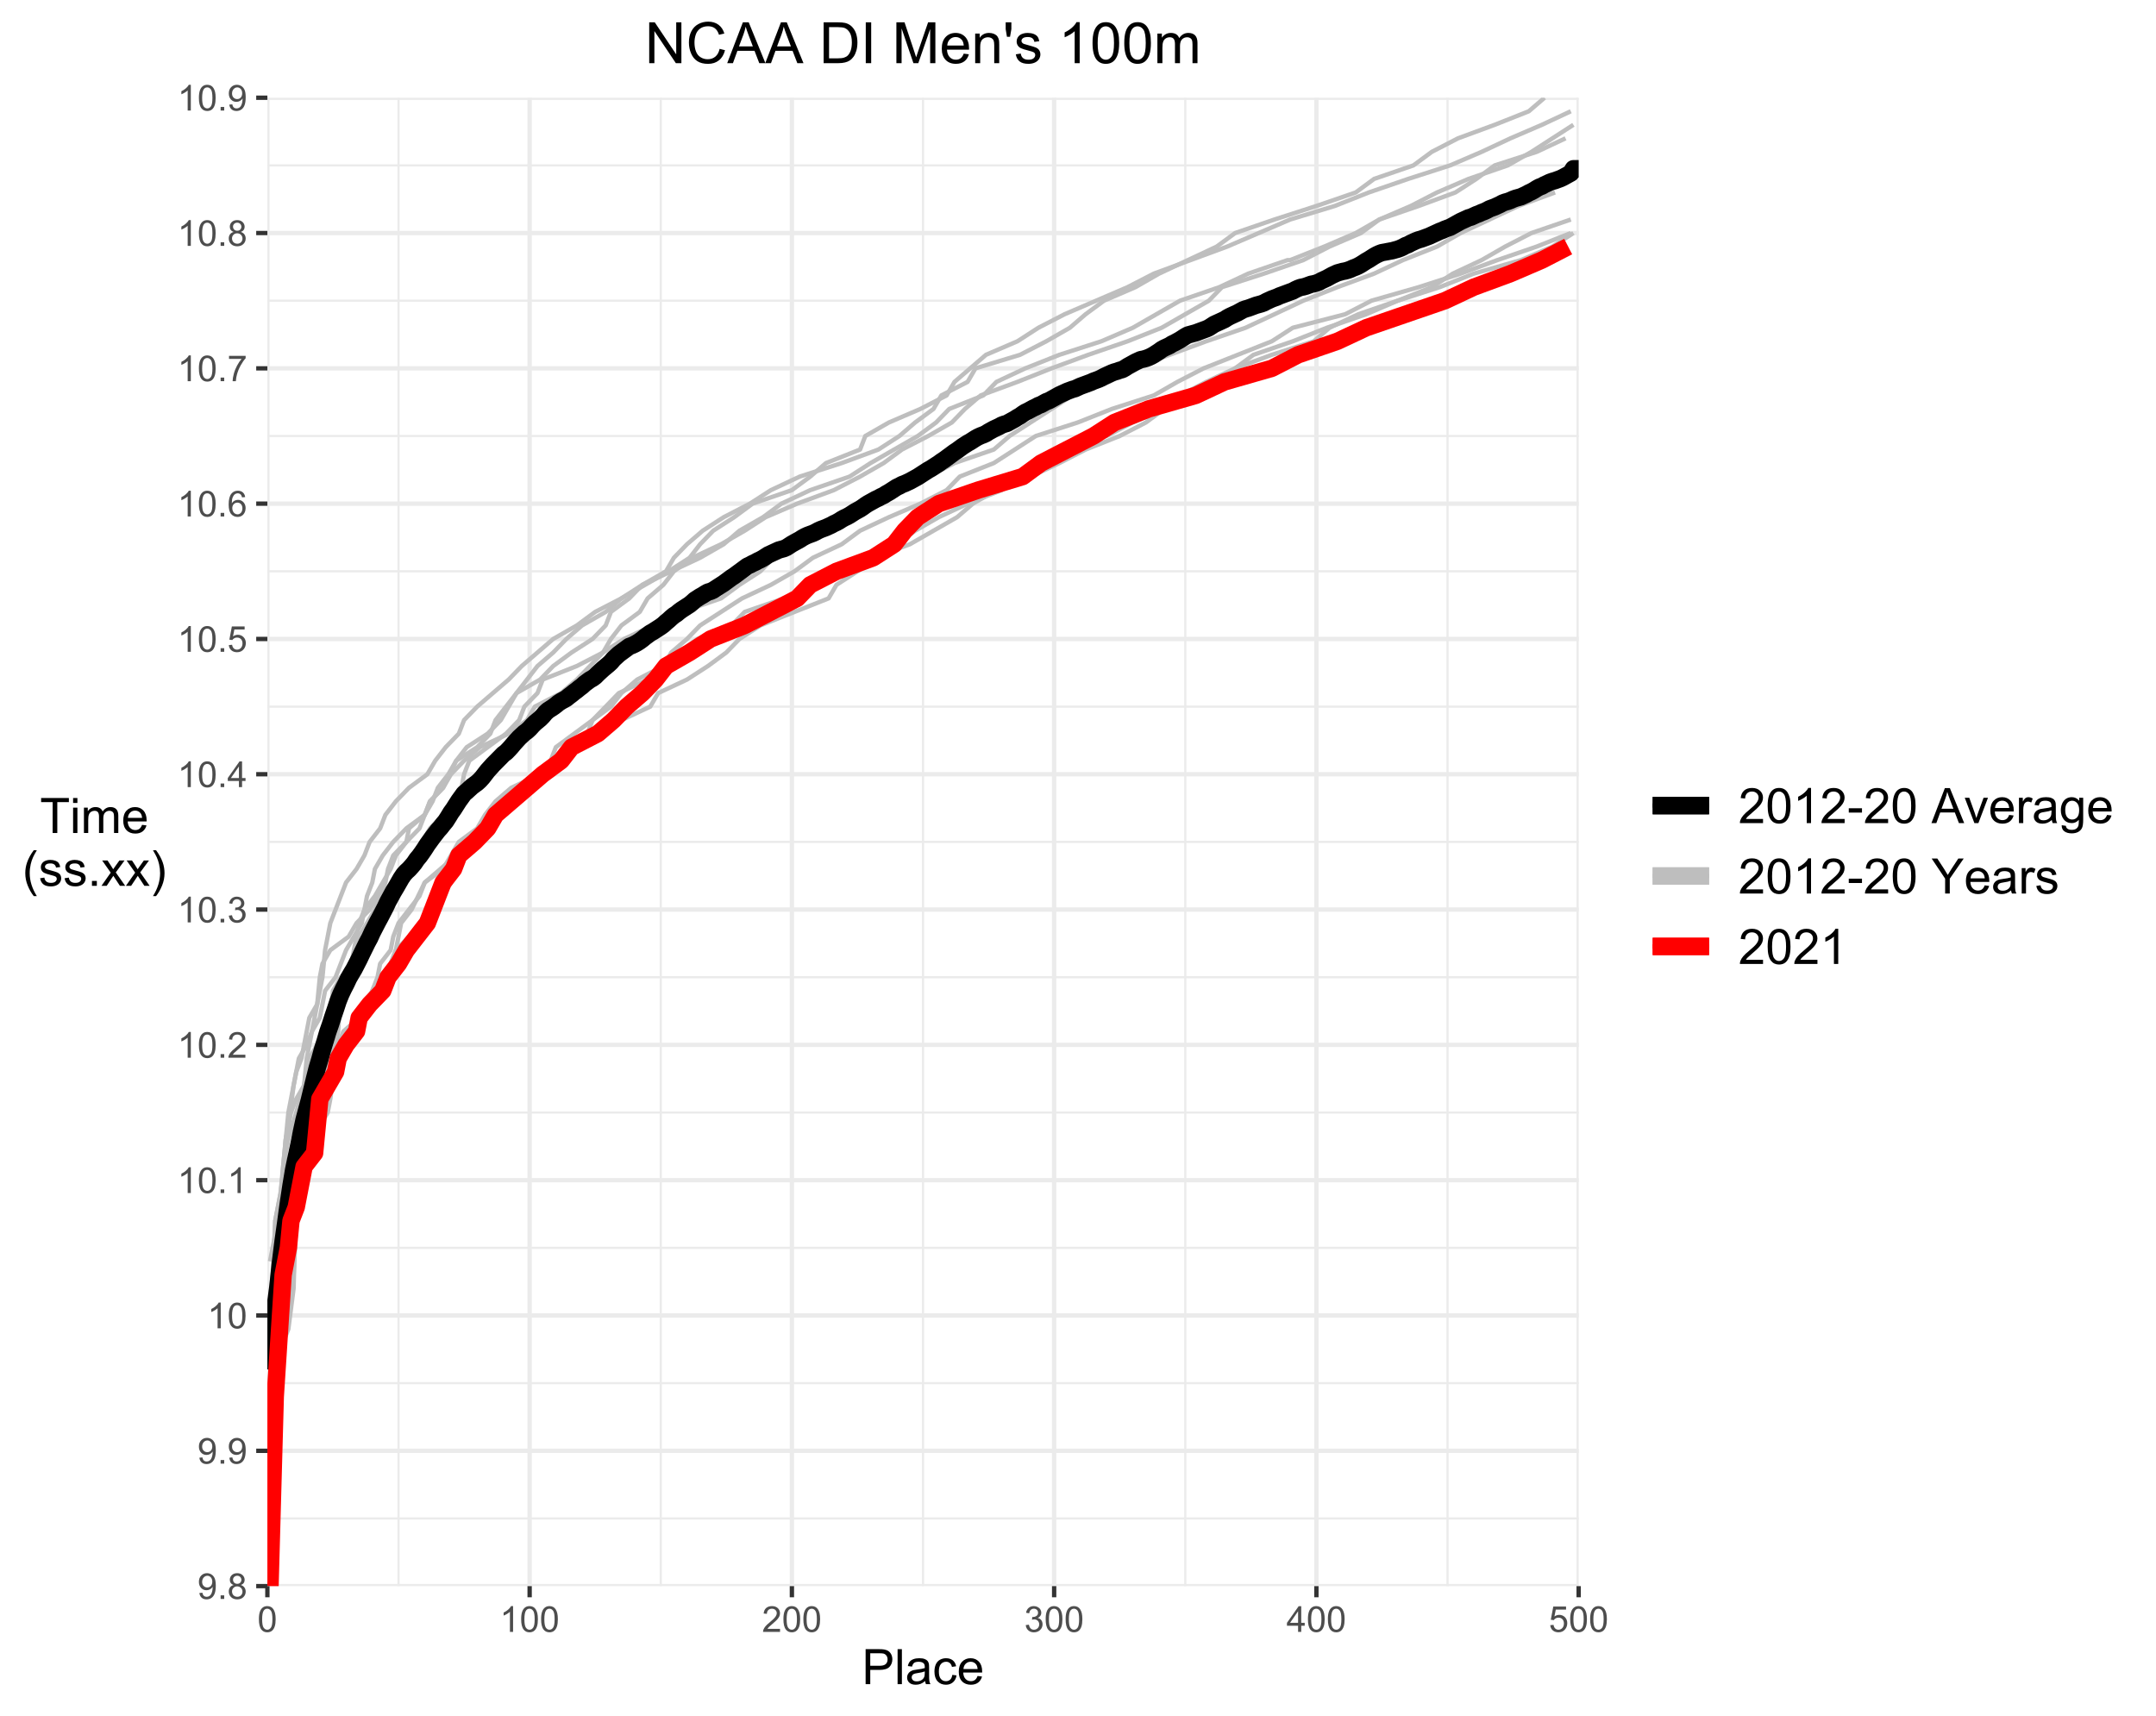 <?xml version="1.0" encoding="UTF-8"?>
<svg xmlns="http://www.w3.org/2000/svg" xmlns:xlink="http://www.w3.org/1999/xlink" width="529pt" height="421pt" viewBox="0 0 529 421" version="1.1">
<defs>
<g>
<symbol overflow="visible" id="glyph0-0">
<path style="stroke:none;" d="M 1.102 0 L 1.102 -5.5 L 5.5 -5.5 L 5.5 0 Z M 1.238 -0.137 L 5.363 -0.137 L 5.363 -5.363 L 1.238 -5.363 Z M 1.238 -0.137 "/>
</symbol>
<symbol overflow="visible" id="glyph0-1">
<path style="stroke:none;" d="M 0.48 -1.457 L 1.227 -1.527 C 1.285 -1.172 1.406 -0.918 1.586 -0.762 C 1.762 -0.605 1.988 -0.527 2.27 -0.527 C 2.504 -0.527 2.715 -0.582 2.895 -0.691 C 3.074 -0.801 3.219 -0.945 3.336 -1.129 C 3.445 -1.309 3.543 -1.555 3.621 -1.863 C 3.699 -2.172 3.738 -2.484 3.738 -2.809 C 3.738 -2.84 3.734 -2.895 3.734 -2.965 C 3.578 -2.715 3.367 -2.512 3.102 -2.363 C 2.828 -2.207 2.539 -2.133 2.23 -2.137 C 1.707 -2.133 1.266 -2.32 0.906 -2.703 C 0.543 -3.078 0.363 -3.578 0.367 -4.199 C 0.363 -4.836 0.551 -5.348 0.93 -5.738 C 1.305 -6.125 1.777 -6.32 2.348 -6.324 C 2.754 -6.32 3.129 -6.211 3.469 -5.992 C 3.809 -5.77 4.066 -5.457 4.242 -5.051 C 4.418 -4.641 4.504 -4.047 4.508 -3.277 C 4.504 -2.469 4.418 -1.828 4.246 -1.355 C 4.07 -0.875 3.809 -0.512 3.465 -0.266 C 3.117 -0.016 2.715 0.105 2.25 0.109 C 1.758 0.105 1.355 -0.027 1.043 -0.301 C 0.73 -0.574 0.543 -0.961 0.48 -1.457 Z M 3.648 -4.238 C 3.645 -4.676 3.527 -5.027 3.293 -5.293 C 3.055 -5.551 2.77 -5.684 2.441 -5.684 C 2.094 -5.684 1.793 -5.543 1.543 -5.262 C 1.285 -4.98 1.16 -4.617 1.16 -4.172 C 1.16 -3.77 1.281 -3.441 1.523 -3.195 C 1.766 -2.941 2.062 -2.816 2.418 -2.82 C 2.773 -2.816 3.066 -2.941 3.301 -3.195 C 3.527 -3.441 3.645 -3.789 3.648 -4.238 Z M 3.648 -4.238 "/>
</symbol>
<symbol overflow="visible" id="glyph0-2">
<path style="stroke:none;" d="M 0.801 0 L 0.801 -0.883 L 1.68 -0.883 L 1.68 0 Z M 0.801 0 "/>
</symbol>
<symbol overflow="visible" id="glyph0-3">
<path style="stroke:none;" d="M 1.555 -3.418 C 1.23 -3.531 0.992 -3.699 0.84 -3.918 C 0.684 -4.133 0.609 -4.395 0.609 -4.699 C 0.609 -5.156 0.773 -5.539 1.102 -5.855 C 1.43 -6.164 1.867 -6.32 2.418 -6.324 C 2.969 -6.32 3.41 -6.16 3.746 -5.844 C 4.078 -5.523 4.246 -5.137 4.25 -4.68 C 4.246 -4.387 4.172 -4.133 4.02 -3.918 C 3.863 -3.699 3.629 -3.531 3.32 -3.418 C 3.707 -3.285 4 -3.082 4.203 -2.805 C 4.402 -2.52 4.504 -2.184 4.508 -1.801 C 4.504 -1.258 4.312 -0.805 3.934 -0.441 C 3.551 -0.074 3.051 0.105 2.434 0.109 C 1.809 0.105 1.309 -0.074 0.926 -0.441 C 0.543 -0.809 0.352 -1.27 0.355 -1.82 C 0.352 -2.23 0.457 -2.574 0.668 -2.852 C 0.875 -3.125 1.168 -3.312 1.555 -3.418 Z M 1.402 -4.727 C 1.398 -4.426 1.496 -4.184 1.688 -3.996 C 1.879 -3.805 2.129 -3.707 2.438 -3.711 C 2.734 -3.707 2.977 -3.801 3.168 -3.992 C 3.355 -4.176 3.449 -4.406 3.453 -4.684 C 3.449 -4.965 3.352 -5.203 3.16 -5.398 C 2.961 -5.586 2.719 -5.684 2.43 -5.688 C 2.129 -5.684 1.883 -5.59 1.691 -5.402 C 1.496 -5.215 1.398 -4.988 1.402 -4.727 Z M 1.152 -1.816 C 1.148 -1.598 1.199 -1.383 1.309 -1.176 C 1.41 -0.969 1.566 -0.809 1.773 -0.695 C 1.98 -0.582 2.203 -0.527 2.441 -0.527 C 2.809 -0.527 3.113 -0.645 3.355 -0.883 C 3.594 -1.121 3.715 -1.426 3.719 -1.793 C 3.715 -2.164 3.59 -2.469 3.344 -2.715 C 3.094 -2.957 2.785 -3.082 2.414 -3.082 C 2.051 -3.082 1.75 -2.961 1.512 -2.719 C 1.27 -2.477 1.148 -2.176 1.152 -1.816 Z M 1.152 -1.816 "/>
</symbol>
<symbol overflow="visible" id="glyph0-4">
<path style="stroke:none;" d="M 3.277 0 L 2.504 0 L 2.504 -4.93 C 2.316 -4.75 2.074 -4.574 1.773 -4.395 C 1.469 -4.215 1.195 -4.082 0.957 -3.996 L 0.957 -4.742 C 1.387 -4.941 1.766 -5.188 2.09 -5.48 C 2.414 -5.77 2.645 -6.051 2.781 -6.324 L 3.277 -6.324 Z M 3.277 0 "/>
</symbol>
<symbol overflow="visible" id="glyph0-5">
<path style="stroke:none;" d="M 0.367 -3.105 C 0.363 -3.848 0.438 -4.445 0.594 -4.902 C 0.742 -5.355 0.973 -5.707 1.277 -5.953 C 1.578 -6.199 1.957 -6.32 2.418 -6.324 C 2.754 -6.32 3.051 -6.254 3.309 -6.121 C 3.562 -5.984 3.773 -5.789 3.938 -5.531 C 4.102 -5.273 4.23 -4.961 4.328 -4.594 C 4.422 -4.227 4.469 -3.73 4.473 -3.105 C 4.469 -2.367 4.395 -1.77 4.242 -1.316 C 4.09 -0.859 3.863 -0.508 3.562 -0.262 C 3.258 -0.016 2.875 0.105 2.418 0.109 C 1.809 0.105 1.332 -0.109 0.988 -0.547 C 0.57 -1.066 0.363 -1.922 0.367 -3.105 Z M 1.16 -3.105 C 1.16 -2.07 1.281 -1.379 1.523 -1.039 C 1.766 -0.695 2.062 -0.527 2.418 -0.527 C 2.773 -0.527 3.074 -0.699 3.316 -1.043 C 3.559 -1.387 3.68 -2.074 3.68 -3.105 C 3.68 -4.145 3.559 -4.832 3.316 -5.172 C 3.074 -5.512 2.77 -5.684 2.41 -5.684 C 2.051 -5.684 1.77 -5.531 1.559 -5.234 C 1.293 -4.844 1.16 -4.137 1.16 -3.105 Z M 1.16 -3.105 "/>
</symbol>
<symbol overflow="visible" id="glyph0-6">
<path style="stroke:none;" d="M 4.43 -0.742 L 4.43 0 L 0.266 0 C 0.258 -0.188 0.289 -0.367 0.355 -0.539 C 0.461 -0.82 0.629 -1.098 0.863 -1.375 C 1.094 -1.648 1.434 -1.965 1.879 -2.328 C 2.562 -2.887 3.023 -3.332 3.266 -3.664 C 3.5 -3.988 3.621 -4.301 3.625 -4.594 C 3.621 -4.898 3.512 -5.156 3.297 -5.367 C 3.074 -5.578 2.789 -5.684 2.441 -5.684 C 2.066 -5.684 1.77 -5.57 1.547 -5.348 C 1.32 -5.125 1.207 -4.816 1.207 -4.422 L 0.414 -4.504 C 0.465 -5.094 0.668 -5.543 1.027 -5.855 C 1.379 -6.164 1.855 -6.32 2.457 -6.324 C 3.059 -6.32 3.539 -6.152 3.891 -5.82 C 4.242 -5.484 4.418 -5.07 4.422 -4.578 C 4.418 -4.32 4.367 -4.074 4.266 -3.832 C 4.164 -3.59 3.992 -3.332 3.754 -3.062 C 3.512 -2.793 3.113 -2.426 2.562 -1.957 C 2.094 -1.566 1.797 -1.301 1.664 -1.16 C 1.531 -1.02 1.422 -0.879 1.34 -0.742 Z M 4.43 -0.742 "/>
</symbol>
<symbol overflow="visible" id="glyph0-7">
<path style="stroke:none;" d="M 0.371 -1.664 L 1.145 -1.766 C 1.23 -1.324 1.383 -1.008 1.598 -0.816 C 1.809 -0.621 2.066 -0.527 2.375 -0.527 C 2.734 -0.527 3.043 -0.652 3.297 -0.906 C 3.547 -1.156 3.672 -1.469 3.676 -1.844 C 3.672 -2.195 3.555 -2.488 3.324 -2.719 C 3.09 -2.949 2.797 -3.062 2.441 -3.066 C 2.293 -3.062 2.109 -3.035 1.895 -2.98 L 1.98 -3.66 C 2.031 -3.652 2.07 -3.648 2.105 -3.652 C 2.434 -3.648 2.73 -3.734 2.996 -3.91 C 3.254 -4.078 3.387 -4.344 3.391 -4.703 C 3.387 -4.984 3.289 -5.219 3.102 -5.406 C 2.906 -5.59 2.66 -5.684 2.359 -5.688 C 2.055 -5.684 1.805 -5.59 1.605 -5.402 C 1.402 -5.215 1.273 -4.93 1.219 -4.555 L 0.445 -4.691 C 0.539 -5.207 0.754 -5.609 1.09 -5.895 C 1.426 -6.18 1.844 -6.32 2.344 -6.324 C 2.688 -6.32 3.004 -6.246 3.293 -6.102 C 3.582 -5.953 3.801 -5.754 3.953 -5.5 C 4.105 -5.242 4.184 -4.973 4.184 -4.688 C 4.184 -4.414 4.109 -4.164 3.965 -3.945 C 3.816 -3.719 3.602 -3.543 3.316 -3.41 C 3.688 -3.324 3.977 -3.145 4.184 -2.875 C 4.391 -2.602 4.492 -2.262 4.496 -1.859 C 4.492 -1.305 4.293 -0.84 3.895 -0.461 C 3.492 -0.078 2.984 0.109 2.371 0.113 C 1.816 0.109 1.355 -0.051 0.992 -0.379 C 0.625 -0.707 0.418 -1.137 0.371 -1.664 Z M 0.371 -1.664 "/>
</symbol>
<symbol overflow="visible" id="glyph0-8">
<path style="stroke:none;" d="M 2.844 0 L 2.844 -1.508 L 0.113 -1.508 L 0.113 -2.219 L 2.988 -6.301 L 3.617 -6.301 L 3.617 -2.219 L 4.469 -2.219 L 4.469 -1.508 L 3.617 -1.508 L 3.617 0 Z M 2.844 -2.219 L 2.844 -5.059 L 0.871 -2.219 Z M 2.844 -2.219 "/>
</symbol>
<symbol overflow="visible" id="glyph0-9">
<path style="stroke:none;" d="M 0.367 -1.648 L 1.176 -1.719 C 1.234 -1.32 1.375 -1.023 1.594 -0.824 C 1.812 -0.625 2.078 -0.527 2.391 -0.527 C 2.762 -0.527 3.074 -0.668 3.336 -0.949 C 3.59 -1.23 3.719 -1.602 3.723 -2.066 C 3.719 -2.504 3.594 -2.852 3.348 -3.109 C 3.098 -3.363 2.773 -3.492 2.375 -3.492 C 2.125 -3.492 1.902 -3.434 1.703 -3.32 C 1.5 -3.207 1.344 -3.062 1.23 -2.883 L 0.504 -2.977 L 1.113 -6.215 L 4.246 -6.215 L 4.246 -5.473 L 1.73 -5.473 L 1.391 -3.781 C 1.766 -4.039 2.164 -4.172 2.582 -4.176 C 3.129 -4.172 3.594 -3.98 3.973 -3.605 C 4.352 -3.223 4.539 -2.734 4.543 -2.137 C 4.539 -1.562 4.375 -1.07 4.043 -0.656 C 3.637 -0.148 3.086 0.105 2.391 0.109 C 1.816 0.105 1.348 -0.051 0.984 -0.371 C 0.621 -0.691 0.414 -1.117 0.367 -1.648 Z M 0.367 -1.648 "/>
</symbol>
<symbol overflow="visible" id="glyph0-10">
<path style="stroke:none;" d="M 4.379 -4.758 L 3.609 -4.695 C 3.539 -4.996 3.441 -5.219 3.316 -5.359 C 3.105 -5.574 2.848 -5.684 2.543 -5.688 C 2.297 -5.684 2.078 -5.617 1.895 -5.484 C 1.648 -5.305 1.457 -5.043 1.32 -4.703 C 1.176 -4.363 1.105 -3.879 1.102 -3.25 C 1.285 -3.531 1.512 -3.742 1.781 -3.879 C 2.051 -4.016 2.332 -4.082 2.629 -4.086 C 3.141 -4.082 3.578 -3.895 3.945 -3.516 C 4.305 -3.137 4.488 -2.645 4.492 -2.047 C 4.488 -1.648 4.402 -1.281 4.234 -0.941 C 4.062 -0.602 3.828 -0.34 3.531 -0.16 C 3.23 0.02 2.895 0.105 2.52 0.109 C 1.871 0.105 1.344 -0.129 0.941 -0.602 C 0.531 -1.074 0.328 -1.855 0.332 -2.949 C 0.328 -4.16 0.551 -5.047 1.004 -5.602 C 1.395 -6.082 1.926 -6.32 2.59 -6.324 C 3.086 -6.32 3.492 -6.184 3.809 -5.906 C 4.125 -5.629 4.312 -5.246 4.379 -4.758 Z M 1.219 -2.039 C 1.219 -1.773 1.273 -1.516 1.387 -1.273 C 1.5 -1.027 1.66 -0.844 1.863 -0.719 C 2.066 -0.59 2.277 -0.527 2.504 -0.527 C 2.828 -0.527 3.109 -0.656 3.348 -0.922 C 3.578 -1.184 3.695 -1.543 3.699 -2 C 3.695 -2.43 3.582 -2.773 3.352 -3.027 C 3.117 -3.273 2.824 -3.398 2.477 -3.402 C 2.121 -3.398 1.824 -3.273 1.582 -3.027 C 1.34 -2.773 1.219 -2.445 1.219 -2.039 Z M 1.219 -2.039 "/>
</symbol>
<symbol overflow="visible" id="glyph0-11">
<path style="stroke:none;" d="M 0.418 -5.473 L 0.418 -6.219 L 4.496 -6.219 L 4.496 -5.617 C 4.09 -5.188 3.691 -4.621 3.301 -3.914 C 2.902 -3.203 2.602 -2.473 2.391 -1.73 C 2.234 -1.199 2.133 -0.625 2.094 0 L 1.297 0 C 1.305 -0.492 1.402 -1.09 1.59 -1.793 C 1.773 -2.496 2.043 -3.172 2.391 -3.824 C 2.738 -4.477 3.109 -5.027 3.504 -5.473 Z M 0.418 -5.473 "/>
</symbol>
<symbol overflow="visible" id="glyph1-0">
<path style="stroke:none;" d="M 1.5 0 L 1.5 -7.5 L 7.5 -7.5 L 7.5 0 Z M 1.688 -0.188 L 7.312 -0.188 L 7.312 -7.312 L 1.688 -7.312 Z M 1.688 -0.188 "/>
</symbol>
<symbol overflow="visible" id="glyph1-1">
<path style="stroke:none;" d="M 0.926 0 L 0.926 -8.59 L 4.164 -8.59 C 4.734 -8.59 5.172 -8.562 5.473 -8.508 C 5.895 -8.438 6.246 -8.301 6.531 -8.105 C 6.816 -7.906 7.047 -7.633 7.223 -7.277 C 7.395 -6.918 7.48 -6.527 7.484 -6.105 C 7.48 -5.371 7.25 -4.75 6.785 -4.25 C 6.316 -3.742 5.477 -3.492 4.266 -3.492 L 2.062 -3.492 L 2.062 0 Z M 2.062 -4.508 L 4.281 -4.508 C 5.012 -4.504 5.535 -4.641 5.848 -4.918 C 6.156 -5.188 6.309 -5.574 6.312 -6.07 C 6.309 -6.43 6.219 -6.734 6.039 -6.992 C 5.855 -7.242 5.617 -7.414 5.32 -7.5 C 5.125 -7.551 4.77 -7.574 4.258 -7.578 L 2.062 -7.578 Z M 2.062 -4.508 "/>
</symbol>
<symbol overflow="visible" id="glyph1-2">
<path style="stroke:none;" d="M 0.766 0 L 0.766 -8.59 L 1.82 -8.59 L 1.82 0 Z M 0.766 0 "/>
</symbol>
<symbol overflow="visible" id="glyph1-3">
<path style="stroke:none;" d="M 4.852 -0.766 C 4.461 -0.434 4.082 -0.199 3.723 -0.062 C 3.355 0.074 2.969 0.141 2.562 0.141 C 1.875 0.141 1.352 -0.023 0.984 -0.359 C 0.617 -0.688 0.434 -1.117 0.434 -1.641 C 0.434 -1.945 0.5 -2.223 0.641 -2.473 C 0.777 -2.723 0.961 -2.926 1.188 -3.082 C 1.41 -3.234 1.664 -3.348 1.945 -3.43 C 2.152 -3.477 2.465 -3.531 2.883 -3.586 C 3.734 -3.688 4.359 -3.809 4.766 -3.949 C 4.766 -4.09 4.77 -4.18 4.77 -4.227 C 4.77 -4.648 4.668 -4.953 4.469 -5.133 C 4.199 -5.371 3.801 -5.488 3.27 -5.492 C 2.77 -5.488 2.402 -5.402 2.168 -5.23 C 1.934 -5.055 1.758 -4.746 1.648 -4.305 L 0.617 -4.445 C 0.707 -4.887 0.863 -5.242 1.078 -5.516 C 1.289 -5.781 1.598 -5.992 2.008 -6.141 C 2.41 -6.289 2.883 -6.363 3.422 -6.363 C 3.953 -6.363 4.383 -6.301 4.715 -6.176 C 5.047 -6.051 5.293 -5.891 5.449 -5.703 C 5.605 -5.512 5.715 -5.273 5.777 -4.984 C 5.809 -4.805 5.824 -4.48 5.828 -4.016 L 5.828 -2.609 C 5.824 -1.625 5.848 -1.004 5.895 -0.746 C 5.941 -0.484 6.031 -0.238 6.164 0 L 5.062 0 C 4.953 -0.219 4.883 -0.473 4.852 -0.766 Z M 4.766 -3.125 C 4.375 -2.965 3.801 -2.832 3.039 -2.727 C 2.605 -2.66 2.301 -2.59 2.121 -2.516 C 1.941 -2.434 1.801 -2.32 1.703 -2.172 C 1.605 -2.02 1.559 -1.852 1.559 -1.672 C 1.559 -1.387 1.664 -1.152 1.875 -0.969 C 2.086 -0.777 2.398 -0.684 2.812 -0.688 C 3.219 -0.684 3.578 -0.773 3.895 -0.953 C 4.211 -1.129 4.445 -1.371 4.594 -1.68 C 4.707 -1.918 4.762 -2.27 4.766 -2.734 Z M 4.766 -3.125 "/>
</symbol>
<symbol overflow="visible" id="glyph1-4">
<path style="stroke:none;" d="M 4.852 -2.281 L 5.891 -2.145 C 5.773 -1.426 5.484 -0.863 5.02 -0.465 C 4.551 -0.059 3.977 0.141 3.297 0.141 C 2.445 0.141 1.762 -0.137 1.246 -0.695 C 0.727 -1.25 0.469 -2.047 0.469 -3.086 C 0.469 -3.754 0.578 -4.344 0.801 -4.852 C 1.023 -5.355 1.363 -5.73 1.816 -5.984 C 2.27 -6.234 2.766 -6.363 3.305 -6.363 C 3.98 -6.363 4.531 -6.191 4.965 -5.848 C 5.391 -5.504 5.668 -5.02 5.789 -4.395 L 4.766 -4.234 C 4.664 -4.652 4.492 -4.969 4.246 -5.18 C 3.996 -5.391 3.695 -5.496 3.344 -5.496 C 2.809 -5.496 2.379 -5.305 2.051 -4.922 C 1.719 -4.539 1.551 -3.938 1.555 -3.117 C 1.551 -2.281 1.711 -1.672 2.035 -1.293 C 2.352 -0.914 2.77 -0.727 3.289 -0.727 C 3.695 -0.727 4.043 -0.852 4.324 -1.105 C 4.602 -1.359 4.777 -1.75 4.852 -2.281 Z M 4.852 -2.281 "/>
</symbol>
<symbol overflow="visible" id="glyph1-5">
<path style="stroke:none;" d="M 5.051 -2.004 L 6.141 -1.867 C 5.969 -1.23 5.648 -0.738 5.184 -0.387 C 4.719 -0.035 4.125 0.141 3.406 0.141 C 2.492 0.141 1.77 -0.137 1.238 -0.699 C 0.699 -1.254 0.434 -2.043 0.438 -3.059 C 0.434 -4.105 0.703 -4.918 1.246 -5.496 C 1.781 -6.074 2.48 -6.363 3.344 -6.363 C 4.176 -6.363 4.855 -6.078 5.383 -5.512 C 5.91 -4.945 6.176 -4.148 6.176 -3.125 C 6.176 -3.059 6.172 -2.965 6.172 -2.844 L 1.531 -2.844 C 1.562 -2.156 1.758 -1.633 2.109 -1.27 C 2.457 -0.906 2.891 -0.727 3.41 -0.727 C 3.797 -0.727 4.125 -0.828 4.402 -1.031 C 4.672 -1.234 4.891 -1.559 5.051 -2.004 Z M 1.586 -3.711 L 5.062 -3.711 C 5.016 -4.227 4.883 -4.621 4.664 -4.887 C 4.328 -5.293 3.891 -5.496 3.359 -5.496 C 2.871 -5.496 2.465 -5.332 2.137 -5.008 C 1.805 -4.684 1.621 -4.25 1.586 -3.711 Z M 1.586 -3.711 "/>
</symbol>
<symbol overflow="visible" id="glyph1-6">
<path style="stroke:none;" d="M 3.109 0 L 3.109 -7.578 L 0.281 -7.578 L 0.281 -8.59 L 7.09 -8.59 L 7.09 -7.578 L 4.25 -7.578 L 4.25 0 Z M 3.109 0 "/>
</symbol>
<symbol overflow="visible" id="glyph1-7">
<path style="stroke:none;" d="M 0.797 -7.375 L 0.797 -8.59 L 1.852 -8.59 L 1.852 -7.375 Z M 0.797 0 L 0.797 -6.223 L 1.852 -6.223 L 1.852 0 Z M 0.797 0 "/>
</symbol>
<symbol overflow="visible" id="glyph1-8">
<path style="stroke:none;" d="M 0.789 0 L 0.789 -6.223 L 1.734 -6.223 L 1.734 -5.352 C 1.93 -5.648 2.188 -5.895 2.512 -6.082 C 2.836 -6.27 3.207 -6.363 3.621 -6.363 C 4.082 -6.363 4.457 -6.266 4.754 -6.074 C 5.043 -5.883 5.254 -5.617 5.379 -5.273 C 5.871 -6 6.512 -6.363 7.301 -6.363 C 7.918 -6.363 8.391 -6.191 8.723 -5.848 C 9.055 -5.504 9.223 -4.977 9.223 -4.273 L 9.223 0 L 8.172 0 L 8.172 -3.922 C 8.168 -4.34 8.133 -4.645 8.07 -4.832 C 8 -5.016 7.879 -5.164 7.699 -5.277 C 7.52 -5.391 7.309 -5.449 7.066 -5.449 C 6.629 -5.449 6.266 -5.301 5.977 -5.012 C 5.688 -4.719 5.543 -4.254 5.543 -3.617 L 5.543 0 L 4.488 0 L 4.488 -4.043 C 4.488 -4.512 4.402 -4.863 4.23 -5.098 C 4.059 -5.332 3.777 -5.449 3.387 -5.449 C 3.09 -5.449 2.812 -5.371 2.562 -5.215 C 2.309 -5.059 2.129 -4.828 2.016 -4.527 C 1.898 -4.227 1.84 -3.793 1.844 -3.227 L 1.844 0 Z M 0.789 0 "/>
</symbol>
<symbol overflow="visible" id="glyph1-9">
<path style="stroke:none;" d="M 2.805 2.523 C 2.223 1.785 1.73 0.93 1.328 -0.055 C 0.926 -1.035 0.727 -2.055 0.727 -3.109 C 0.727 -4.039 0.875 -4.93 1.18 -5.781 C 1.523 -6.77 2.066 -7.754 2.805 -8.734 L 3.562 -8.734 C 3.086 -7.918 2.773 -7.34 2.625 -6.996 C 2.383 -6.457 2.195 -5.895 2.062 -5.309 C 1.895 -4.574 1.809 -3.84 1.812 -3.105 C 1.809 -1.227 2.395 0.648 3.562 2.523 Z M 2.805 2.523 "/>
</symbol>
<symbol overflow="visible" id="glyph1-10">
<path style="stroke:none;" d="M 0.367 -1.859 L 1.414 -2.023 C 1.469 -1.602 1.633 -1.281 1.902 -1.059 C 2.168 -0.836 2.543 -0.727 3.023 -0.727 C 3.508 -0.727 3.867 -0.824 4.102 -1.023 C 4.336 -1.219 4.453 -1.449 4.453 -1.719 C 4.453 -1.953 4.348 -2.141 4.141 -2.281 C 3.996 -2.371 3.637 -2.492 3.062 -2.637 C 2.289 -2.832 1.754 -3 1.457 -3.145 C 1.156 -3.285 0.93 -3.48 0.777 -3.734 C 0.621 -3.984 0.543 -4.266 0.547 -4.57 C 0.543 -4.844 0.605 -5.098 0.734 -5.34 C 0.859 -5.574 1.035 -5.773 1.254 -5.93 C 1.418 -6.047 1.641 -6.148 1.926 -6.234 C 2.207 -6.32 2.512 -6.363 2.836 -6.363 C 3.324 -6.363 3.75 -6.293 4.121 -6.152 C 4.488 -6.012 4.762 -5.82 4.938 -5.578 C 5.113 -5.336 5.234 -5.016 5.305 -4.617 L 4.273 -4.477 C 4.223 -4.797 4.086 -5.047 3.863 -5.227 C 3.637 -5.406 3.32 -5.496 2.914 -5.496 C 2.426 -5.496 2.082 -5.414 1.875 -5.254 C 1.664 -5.094 1.559 -4.906 1.562 -4.695 C 1.559 -4.555 1.602 -4.434 1.695 -4.324 C 1.773 -4.211 1.91 -4.117 2.098 -4.043 C 2.203 -4.004 2.512 -3.914 3.031 -3.773 C 3.773 -3.574 4.293 -3.41 4.59 -3.285 C 4.879 -3.156 5.113 -2.973 5.285 -2.73 C 5.453 -2.488 5.535 -2.188 5.539 -1.828 C 5.535 -1.477 5.434 -1.145 5.23 -0.832 C 5.023 -0.52 4.727 -0.277 4.34 -0.113 C 3.953 0.059 3.516 0.141 3.031 0.141 C 2.219 0.141 1.602 -0.027 1.18 -0.363 C 0.754 -0.699 0.484 -1.195 0.367 -1.859 Z M 0.367 -1.859 "/>
</symbol>
<symbol overflow="visible" id="glyph1-11">
<path style="stroke:none;" d="M 1.09 0 L 1.09 -1.203 L 2.289 -1.203 L 2.289 0 Z M 1.09 0 "/>
</symbol>
<symbol overflow="visible" id="glyph1-12">
<path style="stroke:none;" d="M 0.086 0 L 2.359 -3.234 L 0.258 -6.223 L 1.578 -6.223 L 2.531 -4.766 C 2.711 -4.484 2.855 -4.254 2.965 -4.066 C 3.137 -4.324 3.293 -4.551 3.438 -4.75 L 4.488 -6.223 L 5.75 -6.223 L 3.598 -3.293 L 5.914 0 L 4.617 0 L 3.34 -1.934 L 3 -2.453 L 1.367 0 Z M 0.086 0 "/>
</symbol>
<symbol overflow="visible" id="glyph1-13">
<path style="stroke:none;" d="M 1.484 2.523 L 0.727 2.523 C 1.891 0.648 2.473 -1.227 2.477 -3.105 C 2.473 -3.84 2.391 -4.566 2.227 -5.289 C 2.094 -5.875 1.906 -6.438 1.672 -6.977 C 1.516 -7.328 1.203 -7.914 0.727 -8.734 L 1.484 -8.734 C 2.215 -7.754 2.758 -6.77 3.109 -5.781 C 3.41 -4.93 3.562 -4.039 3.562 -3.109 C 3.562 -2.055 3.359 -1.035 2.957 -0.055 C 2.551 0.93 2.059 1.785 1.484 2.523 Z M 1.484 2.523 "/>
</symbol>
<symbol overflow="visible" id="glyph1-14">
<path style="stroke:none;" d="M 6.039 -1.016 L 6.039 0 L 0.363 0 C 0.355 -0.254 0.395 -0.496 0.484 -0.734 C 0.629 -1.117 0.859 -1.5 1.18 -1.875 C 1.492 -2.25 1.953 -2.684 2.562 -3.176 C 3.492 -3.941 4.125 -4.547 4.453 -4.992 C 4.781 -5.438 4.945 -5.859 4.945 -6.266 C 4.945 -6.68 4.793 -7.031 4.496 -7.32 C 4.191 -7.602 3.805 -7.746 3.328 -7.75 C 2.82 -7.746 2.414 -7.594 2.109 -7.293 C 1.805 -6.984 1.648 -6.562 1.648 -6.031 L 0.562 -6.141 C 0.633 -6.945 0.91 -7.559 1.398 -7.988 C 1.879 -8.41 2.531 -8.625 3.352 -8.625 C 4.172 -8.625 4.824 -8.395 5.309 -7.938 C 5.789 -7.48 6.027 -6.914 6.031 -6.242 C 6.027 -5.895 5.957 -5.559 5.82 -5.227 C 5.676 -4.891 5.441 -4.539 5.117 -4.176 C 4.789 -3.805 4.25 -3.301 3.492 -2.664 C 2.859 -2.129 2.453 -1.77 2.273 -1.582 C 2.094 -1.395 1.945 -1.203 1.828 -1.016 Z M 6.039 -1.016 "/>
</symbol>
<symbol overflow="visible" id="glyph1-15">
<path style="stroke:none;" d="M 0.5 -4.234 C 0.496 -5.246 0.602 -6.062 0.812 -6.688 C 1.02 -7.305 1.328 -7.785 1.742 -8.121 C 2.148 -8.457 2.668 -8.625 3.297 -8.625 C 3.758 -8.625 4.164 -8.531 4.512 -8.348 C 4.855 -8.16 5.141 -7.891 5.371 -7.543 C 5.594 -7.191 5.773 -6.766 5.906 -6.266 C 6.035 -5.762 6.098 -5.086 6.102 -4.234 C 6.098 -3.227 5.996 -2.414 5.789 -1.797 C 5.578 -1.176 5.266 -0.695 4.859 -0.359 C 4.445 -0.02 3.926 0.145 3.297 0.148 C 2.465 0.145 1.816 -0.148 1.348 -0.742 C 0.781 -1.457 0.496 -2.621 0.5 -4.234 Z M 1.582 -4.234 C 1.582 -2.824 1.746 -1.887 2.074 -1.418 C 2.402 -0.949 2.809 -0.715 3.297 -0.719 C 3.777 -0.715 4.184 -0.949 4.52 -1.422 C 4.848 -1.887 5.016 -2.824 5.016 -4.234 C 5.016 -5.648 4.848 -6.59 4.52 -7.055 C 4.184 -7.516 3.773 -7.746 3.289 -7.75 C 2.801 -7.746 2.414 -7.543 2.125 -7.137 C 1.762 -6.613 1.582 -5.645 1.582 -4.234 Z M 1.582 -4.234 "/>
</symbol>
<symbol overflow="visible" id="glyph1-16">
<path style="stroke:none;" d="M 4.469 0 L 3.414 0 L 3.414 -6.719 C 3.16 -6.477 2.828 -6.234 2.414 -5.996 C 2 -5.75 1.629 -5.57 1.305 -5.449 L 1.305 -6.469 C 1.895 -6.742 2.41 -7.078 2.852 -7.477 C 3.293 -7.871 3.605 -8.254 3.789 -8.625 L 4.469 -8.625 Z M 4.469 0 "/>
</symbol>
<symbol overflow="visible" id="glyph1-17">
<path style="stroke:none;" d="M 0.383 -2.578 L 0.383 -3.641 L 3.621 -3.641 L 3.621 -2.578 Z M 0.383 -2.578 "/>
</symbol>
<symbol overflow="visible" id="glyph1-18">
<path style="stroke:none;" d=""/>
</symbol>
<symbol overflow="visible" id="glyph1-19">
<path style="stroke:none;" d="M -0.016 0 L 3.281 -8.59 L 4.508 -8.59 L 8.023 0 L 6.727 0 L 5.727 -2.602 L 2.133 -2.602 L 1.188 0 Z M 2.461 -3.527 L 5.375 -3.527 L 4.477 -5.906 C 4.203 -6.629 4 -7.223 3.867 -7.688 C 3.758 -7.133 3.602 -6.586 3.406 -6.047 Z M 2.461 -3.527 "/>
</symbol>
<symbol overflow="visible" id="glyph1-20">
<path style="stroke:none;" d="M 2.52 0 L 0.152 -6.223 L 1.266 -6.223 L 2.602 -2.496 C 2.746 -2.09 2.879 -1.672 3 -1.242 C 3.094 -1.57 3.223 -1.965 3.391 -2.426 L 4.773 -6.223 L 5.859 -6.223 L 3.504 0 Z M 2.52 0 "/>
</symbol>
<symbol overflow="visible" id="glyph1-21">
<path style="stroke:none;" d="M 0.781 0 L 0.781 -6.223 L 1.727 -6.223 L 1.727 -5.281 C 1.969 -5.719 2.191 -6.012 2.398 -6.152 C 2.602 -6.293 2.828 -6.363 3.078 -6.363 C 3.43 -6.363 3.793 -6.25 4.16 -6.023 L 3.797 -5.047 C 3.539 -5.195 3.281 -5.273 3.023 -5.273 C 2.793 -5.273 2.586 -5.203 2.402 -5.066 C 2.215 -4.926 2.082 -4.734 2.008 -4.488 C 1.891 -4.113 1.832 -3.703 1.836 -3.258 L 1.836 0 Z M 0.781 0 "/>
</symbol>
<symbol overflow="visible" id="glyph1-22">
<path style="stroke:none;" d="M 0.598 0.516 L 1.625 0.668 C 1.664 0.98 1.785 1.211 1.98 1.359 C 2.242 1.555 2.598 1.652 3.055 1.652 C 3.539 1.652 3.918 1.555 4.184 1.359 C 4.449 1.164 4.629 0.891 4.723 0.539 C 4.777 0.324 4.801 -0.125 4.797 -0.812 C 4.336 -0.27 3.762 0 3.078 0 C 2.219 0 1.559 -0.309 1.09 -0.926 C 0.621 -1.543 0.387 -2.281 0.387 -3.148 C 0.387 -3.738 0.492 -4.285 0.707 -4.789 C 0.922 -5.289 1.234 -5.68 1.645 -5.953 C 2.051 -6.227 2.531 -6.363 3.082 -6.363 C 3.816 -6.363 4.422 -6.066 4.898 -5.473 L 4.898 -6.223 L 5.871 -6.223 L 5.871 -0.844 C 5.871 0.125 5.77 0.809 5.574 1.215 C 5.375 1.613 5.062 1.934 4.637 2.172 C 4.207 2.402 3.684 2.52 3.059 2.523 C 2.316 2.52 1.715 2.352 1.258 2.023 C 0.801 1.688 0.582 1.188 0.598 0.516 Z M 1.469 -3.223 C 1.465 -2.406 1.629 -1.809 1.957 -1.438 C 2.281 -1.059 2.688 -0.871 3.176 -0.875 C 3.66 -0.871 4.066 -1.059 4.395 -1.434 C 4.723 -1.805 4.887 -2.391 4.887 -3.188 C 4.887 -3.945 4.715 -4.52 4.379 -4.91 C 4.039 -5.297 3.633 -5.488 3.156 -5.492 C 2.684 -5.488 2.285 -5.297 1.961 -4.918 C 1.629 -4.535 1.465 -3.973 1.469 -3.223 Z M 1.469 -3.223 "/>
</symbol>
<symbol overflow="visible" id="glyph1-23">
<path style="stroke:none;" d="M 3.344 0 L 3.344 -3.641 L 0.035 -8.59 L 1.418 -8.59 L 3.109 -6 C 3.418 -5.516 3.711 -5.031 3.984 -4.547 C 4.242 -4.992 4.555 -5.496 4.922 -6.062 L 6.586 -8.59 L 7.91 -8.59 L 4.484 -3.641 L 4.484 0 Z M 3.344 0 "/>
</symbol>
<symbol overflow="visible" id="glyph2-0">
<path style="stroke:none;" d="M 1.75 0 L 1.75 -8.75 L 8.75 -8.75 L 8.75 0 Z M 1.969 -0.219 L 8.531 -0.219 L 8.531 -8.531 L 1.969 -8.531 Z M 1.969 -0.219 "/>
</symbol>
<symbol overflow="visible" id="glyph2-1">
<path style="stroke:none;" d="M 1.066 0 L 1.066 -10.023 L 2.426 -10.023 L 7.691 -2.152 L 7.691 -10.023 L 8.961 -10.023 L 8.961 0 L 7.602 0 L 2.336 -7.875 L 2.336 0 Z M 1.066 0 "/>
</symbol>
<symbol overflow="visible" id="glyph2-2">
<path style="stroke:none;" d="M 8.23 -3.516 L 9.555 -3.18 C 9.277 -2.09 8.777 -1.258 8.055 -0.688 C 7.332 -0.113 6.449 0.168 5.406 0.172 C 4.324 0.168 3.445 -0.047 2.773 -0.488 C 2.094 -0.926 1.578 -1.562 1.227 -2.398 C 0.867 -3.227 0.691 -4.125 0.695 -5.086 C 0.691 -6.129 0.891 -7.039 1.293 -7.816 C 1.691 -8.594 2.258 -9.184 2.996 -9.586 C 3.73 -9.988 4.543 -10.188 5.43 -10.191 C 6.426 -10.188 7.27 -9.934 7.957 -9.426 C 8.641 -8.914 9.117 -8.195 9.387 -7.273 L 8.078 -6.965 C 7.844 -7.691 7.508 -8.223 7.066 -8.559 C 6.625 -8.891 6.066 -9.059 5.398 -9.059 C 4.625 -9.059 3.984 -8.871 3.469 -8.504 C 2.953 -8.129 2.59 -7.633 2.379 -7.016 C 2.168 -6.391 2.062 -5.75 2.062 -5.094 C 2.062 -4.234 2.184 -3.492 2.434 -2.859 C 2.68 -2.223 3.066 -1.746 3.594 -1.434 C 4.117 -1.117 4.688 -0.961 5.297 -0.965 C 6.039 -0.961 6.668 -1.176 7.184 -1.605 C 7.699 -2.035 8.047 -2.672 8.23 -3.516 Z M 8.23 -3.516 "/>
</symbol>
<symbol overflow="visible" id="glyph2-3">
<path style="stroke:none;" d="M -0.02 0 L 3.828 -10.023 L 5.258 -10.023 L 9.359 0 L 7.848 0 L 6.68 -3.035 L 2.488 -3.035 L 1.387 0 Z M 2.871 -4.117 L 6.27 -4.117 L 5.223 -6.891 C 4.898 -7.734 4.664 -8.426 4.512 -8.969 C 4.383 -8.324 4.203 -7.688 3.973 -7.055 Z M 2.871 -4.117 "/>
</symbol>
<symbol overflow="visible" id="glyph2-4">
<path style="stroke:none;" d=""/>
</symbol>
<symbol overflow="visible" id="glyph2-5">
<path style="stroke:none;" d="M 1.078 0 L 1.078 -10.023 L 4.531 -10.023 C 5.309 -10.02 5.906 -9.973 6.316 -9.879 C 6.891 -9.746 7.379 -9.504 7.785 -9.16 C 8.312 -8.711 8.707 -8.141 8.973 -7.449 C 9.23 -6.75 9.363 -5.957 9.367 -5.066 C 9.363 -4.301 9.273 -3.625 9.098 -3.039 C 8.918 -2.449 8.691 -1.965 8.414 -1.582 C 8.137 -1.195 7.832 -0.891 7.504 -0.672 C 7.172 -0.449 6.773 -0.281 6.305 -0.172 C 5.836 -0.055 5.297 0 4.695 0 Z M 2.406 -1.184 L 4.547 -1.184 C 5.207 -1.184 5.723 -1.242 6.102 -1.367 C 6.473 -1.484 6.773 -1.66 7 -1.887 C 7.312 -2.199 7.559 -2.621 7.734 -3.156 C 7.91 -3.684 7.996 -4.328 8 -5.086 C 7.996 -6.133 7.824 -6.938 7.48 -7.5 C 7.133 -8.062 6.715 -8.438 6.227 -8.633 C 5.871 -8.766 5.301 -8.836 4.512 -8.84 L 2.406 -8.84 Z M 2.406 -1.184 "/>
</symbol>
<symbol overflow="visible" id="glyph2-6">
<path style="stroke:none;" d="M 1.305 0 L 1.305 -10.023 L 2.633 -10.023 L 2.633 0 Z M 1.305 0 "/>
</symbol>
<symbol overflow="visible" id="glyph2-7">
<path style="stroke:none;" d="M 1.039 0 L 1.039 -10.023 L 3.035 -10.023 L 5.406 -2.926 C 5.621 -2.262 5.781 -1.77 5.887 -1.441 C 5.996 -1.805 6.172 -2.34 6.418 -3.047 L 8.82 -10.023 L 10.602 -10.023 L 10.602 0 L 9.324 0 L 9.324 -8.387 L 6.414 0 L 5.215 0 L 2.316 -8.531 L 2.316 0 Z M 1.039 0 "/>
</symbol>
<symbol overflow="visible" id="glyph2-8">
<path style="stroke:none;" d="M 5.891 -2.336 L 7.164 -2.18 C 6.961 -1.438 6.59 -0.859 6.047 -0.449 C 5.504 -0.039 4.812 0.164 3.973 0.164 C 2.91 0.164 2.066 -0.16 1.445 -0.816 C 0.82 -1.465 0.508 -2.383 0.512 -3.57 C 0.508 -4.785 0.824 -5.734 1.453 -6.41 C 2.082 -7.082 2.898 -7.418 3.902 -7.422 C 4.871 -7.418 5.664 -7.086 6.281 -6.43 C 6.895 -5.766 7.199 -4.84 7.203 -3.645 C 7.199 -3.57 7.199 -3.461 7.199 -3.316 L 1.785 -3.316 C 1.828 -2.516 2.055 -1.902 2.461 -1.48 C 2.867 -1.055 3.371 -0.844 3.977 -0.848 C 4.426 -0.844 4.812 -0.961 5.133 -1.203 C 5.453 -1.438 5.703 -1.816 5.891 -2.336 Z M 1.852 -4.328 L 5.906 -4.328 C 5.852 -4.934 5.695 -5.391 5.441 -5.703 C 5.047 -6.172 4.539 -6.41 3.918 -6.414 C 3.352 -6.41 2.875 -6.219 2.492 -5.844 C 2.102 -5.461 1.891 -4.957 1.852 -4.328 Z M 1.852 -4.328 "/>
</symbol>
<symbol overflow="visible" id="glyph2-9">
<path style="stroke:none;" d="M 0.922 0 L 0.922 -7.258 L 2.031 -7.258 L 2.031 -6.227 C 2.559 -7.02 3.328 -7.418 4.34 -7.422 C 4.773 -7.418 5.176 -7.34 5.547 -7.188 C 5.91 -7.027 6.184 -6.82 6.371 -6.57 C 6.551 -6.312 6.68 -6.012 6.754 -5.66 C 6.797 -5.434 6.82 -5.035 6.82 -4.465 L 6.82 0 L 5.594 0 L 5.594 -4.414 C 5.59 -4.914 5.543 -5.289 5.449 -5.539 C 5.352 -5.785 5.18 -5.984 4.938 -6.137 C 4.691 -6.281 4.406 -6.355 4.082 -6.359 C 3.555 -6.355 3.102 -6.191 2.723 -5.859 C 2.34 -5.523 2.148 -4.891 2.152 -3.965 L 2.152 0 Z M 0.922 0 "/>
</symbol>
<symbol overflow="visible" id="glyph2-10">
<path style="stroke:none;" d="M 0.93 -6.473 L 0.617 -8.348 L 0.617 -10.023 L 2.016 -10.023 L 2.016 -8.348 L 1.688 -6.473 Z M 0.93 -6.473 "/>
</symbol>
<symbol overflow="visible" id="glyph2-11">
<path style="stroke:none;" d="M 0.43 -2.168 L 1.648 -2.359 C 1.711 -1.867 1.902 -1.492 2.219 -1.234 C 2.527 -0.973 2.965 -0.844 3.527 -0.848 C 4.09 -0.844 4.508 -0.957 4.785 -1.191 C 5.055 -1.418 5.191 -1.691 5.195 -2.004 C 5.191 -2.281 5.07 -2.5 4.832 -2.66 C 4.66 -2.77 4.242 -2.906 3.574 -3.078 C 2.672 -3.301 2.047 -3.5 1.699 -3.668 C 1.348 -3.832 1.082 -4.059 0.906 -4.355 C 0.723 -4.645 0.633 -4.973 0.637 -5.332 C 0.633 -5.652 0.707 -5.949 0.855 -6.23 C 1.004 -6.504 1.203 -6.734 1.461 -6.918 C 1.648 -7.055 1.91 -7.172 2.246 -7.273 C 2.574 -7.367 2.93 -7.418 3.309 -7.422 C 3.875 -7.418 4.375 -7.336 4.809 -7.176 C 5.234 -7.008 5.551 -6.785 5.762 -6.508 C 5.965 -6.227 6.109 -5.852 6.188 -5.387 L 4.984 -5.223 C 4.926 -5.59 4.766 -5.883 4.508 -6.098 C 4.242 -6.305 3.875 -6.41 3.398 -6.414 C 2.832 -6.41 2.426 -6.316 2.188 -6.133 C 1.941 -5.941 1.82 -5.723 1.824 -5.477 C 1.82 -5.312 1.871 -5.168 1.977 -5.047 C 2.07 -4.91 2.227 -4.801 2.445 -4.719 C 2.566 -4.668 2.93 -4.562 3.535 -4.402 C 4.402 -4.168 5.012 -3.98 5.355 -3.832 C 5.699 -3.684 5.969 -3.465 6.164 -3.184 C 6.359 -2.898 6.457 -2.551 6.461 -2.133 C 6.457 -1.719 6.336 -1.332 6.102 -0.973 C 5.859 -0.609 5.516 -0.328 5.066 -0.133 C 4.613 0.066 4.102 0.164 3.535 0.164 C 2.586 0.164 1.867 -0.031 1.375 -0.422 C 0.879 -0.812 0.562 -1.395 0.43 -2.168 Z M 0.43 -2.168 "/>
</symbol>
<symbol overflow="visible" id="glyph2-12">
<path style="stroke:none;" d="M 5.215 0 L 3.984 0 L 3.984 -7.84 C 3.688 -7.559 3.297 -7.273 2.816 -6.992 C 2.336 -6.707 1.906 -6.496 1.523 -6.359 L 1.523 -7.547 C 2.211 -7.867 2.812 -8.258 3.328 -8.723 C 3.844 -9.18 4.207 -9.625 4.422 -10.062 L 5.215 -10.062 Z M 5.215 0 "/>
</symbol>
<symbol overflow="visible" id="glyph2-13">
<path style="stroke:none;" d="M 0.582 -4.941 C 0.578 -6.121 0.699 -7.074 0.945 -7.801 C 1.188 -8.52 1.551 -9.078 2.031 -9.473 C 2.512 -9.863 3.117 -10.059 3.848 -10.062 C 4.383 -10.059 4.855 -9.953 5.262 -9.738 C 5.668 -9.52 6 -9.207 6.266 -8.801 C 6.527 -8.391 6.738 -7.891 6.891 -7.309 C 7.039 -6.723 7.113 -5.934 7.117 -4.941 C 7.113 -3.762 6.992 -2.812 6.754 -2.094 C 6.508 -1.367 6.145 -0.809 5.668 -0.418 C 5.184 -0.023 4.578 0.168 3.848 0.172 C 2.879 0.168 2.121 -0.176 1.57 -0.867 C 0.91 -1.699 0.578 -3.055 0.582 -4.941 Z M 1.844 -4.941 C 1.84 -3.293 2.031 -2.199 2.422 -1.656 C 2.805 -1.109 3.281 -0.836 3.848 -0.84 C 4.41 -0.836 4.887 -1.109 5.273 -1.66 C 5.656 -2.203 5.848 -3.297 5.852 -4.941 C 5.848 -6.59 5.656 -7.688 5.273 -8.23 C 4.887 -8.77 4.406 -9.039 3.836 -9.043 C 3.27 -9.039 2.816 -8.801 2.48 -8.328 C 2.051 -7.711 1.84 -6.582 1.844 -4.941 Z M 1.844 -4.941 "/>
</symbol>
<symbol overflow="visible" id="glyph2-14">
<path style="stroke:none;" d="M 0.922 0 L 0.922 -7.258 L 2.023 -7.258 L 2.023 -6.242 C 2.25 -6.594 2.555 -6.879 2.934 -7.098 C 3.309 -7.309 3.738 -7.418 4.227 -7.422 C 4.758 -7.418 5.199 -7.305 5.547 -7.086 C 5.887 -6.859 6.129 -6.551 6.273 -6.152 C 6.848 -6.996 7.594 -7.418 8.516 -7.422 C 9.234 -7.418 9.789 -7.219 10.176 -6.824 C 10.562 -6.422 10.758 -5.809 10.758 -4.984 L 10.758 0 L 9.535 0 L 9.535 -4.574 C 9.531 -5.062 9.492 -5.418 9.414 -5.637 C 9.332 -5.852 9.188 -6.023 8.98 -6.16 C 8.77 -6.289 8.523 -6.355 8.242 -6.359 C 7.73 -6.355 7.309 -6.188 6.973 -5.848 C 6.637 -5.508 6.469 -4.965 6.469 -4.219 L 6.469 0 L 5.234 0 L 5.234 -4.719 C 5.23 -5.262 5.133 -5.672 4.934 -5.949 C 4.73 -6.219 4.402 -6.355 3.953 -6.359 C 3.602 -6.355 3.281 -6.266 2.988 -6.086 C 2.695 -5.902 2.48 -5.637 2.352 -5.285 C 2.215 -4.934 2.148 -4.426 2.152 -3.766 L 2.152 0 Z M 0.922 0 "/>
</symbol>
</g>
<clipPath id="clip1">
  <path d="M 65.605 23.98 L 387.344 23.98 L 387.344 389.211 L 65.605 389.211 Z M 65.605 23.98 "/>
</clipPath>
<clipPath id="clip2">
  <path d="M 65.605 372 L 387.344 372 L 387.344 373 L 65.605 373 Z M 65.605 372 "/>
</clipPath>
<clipPath id="clip3">
  <path d="M 65.605 339 L 387.344 339 L 387.344 340 L 65.605 340 Z M 65.605 339 "/>
</clipPath>
<clipPath id="clip4">
  <path d="M 65.605 305 L 387.344 305 L 387.344 307 L 65.605 307 Z M 65.605 305 "/>
</clipPath>
<clipPath id="clip5">
  <path d="M 65.605 272 L 387.344 272 L 387.344 274 L 65.605 274 Z M 65.605 272 "/>
</clipPath>
<clipPath id="clip6">
  <path d="M 65.605 239 L 387.344 239 L 387.344 241 L 65.605 241 Z M 65.605 239 "/>
</clipPath>
<clipPath id="clip7">
  <path d="M 65.605 206 L 387.344 206 L 387.344 207 L 65.605 207 Z M 65.605 206 "/>
</clipPath>
<clipPath id="clip8">
  <path d="M 65.605 173 L 387.344 173 L 387.344 174 L 65.605 174 Z M 65.605 173 "/>
</clipPath>
<clipPath id="clip9">
  <path d="M 65.605 139 L 387.344 139 L 387.344 141 L 65.605 141 Z M 65.605 139 "/>
</clipPath>
<clipPath id="clip10">
  <path d="M 65.605 106 L 387.344 106 L 387.344 108 L 65.605 108 Z M 65.605 106 "/>
</clipPath>
<clipPath id="clip11">
  <path d="M 65.605 73 L 387.344 73 L 387.344 75 L 65.605 75 Z M 65.605 73 "/>
</clipPath>
<clipPath id="clip12">
  <path d="M 65.605 40 L 387.344 40 L 387.344 41 L 65.605 41 Z M 65.605 40 "/>
</clipPath>
<clipPath id="clip13">
  <path d="M 97 23.98 L 99 23.98 L 99 389.211 L 97 389.211 Z M 97 23.98 "/>
</clipPath>
<clipPath id="clip14">
  <path d="M 161 23.98 L 163 23.98 L 163 389.211 L 161 389.211 Z M 161 23.98 "/>
</clipPath>
<clipPath id="clip15">
  <path d="M 226 23.98 L 227 23.98 L 227 389.211 L 226 389.211 Z M 226 23.98 "/>
</clipPath>
<clipPath id="clip16">
  <path d="M 290 23.98 L 292 23.98 L 292 389.211 L 290 389.211 Z M 290 23.98 "/>
</clipPath>
<clipPath id="clip17">
  <path d="M 354 23.98 L 356 23.98 L 356 389.211 L 354 389.211 Z M 354 23.98 "/>
</clipPath>
<clipPath id="clip18">
  <path d="M 65.605 388 L 387.344 388 L 387.344 389.211 L 65.605 389.211 Z M 65.605 388 "/>
</clipPath>
<clipPath id="clip19">
  <path d="M 65.605 355 L 387.344 355 L 387.344 357 L 65.605 357 Z M 65.605 355 "/>
</clipPath>
<clipPath id="clip20">
  <path d="M 65.605 322 L 387.344 322 L 387.344 324 L 65.605 324 Z M 65.605 322 "/>
</clipPath>
<clipPath id="clip21">
  <path d="M 65.605 289 L 387.344 289 L 387.344 291 L 65.605 291 Z M 65.605 289 "/>
</clipPath>
<clipPath id="clip22">
  <path d="M 65.605 255 L 387.344 255 L 387.344 257 L 65.605 257 Z M 65.605 255 "/>
</clipPath>
<clipPath id="clip23">
  <path d="M 65.605 222 L 387.344 222 L 387.344 224 L 65.605 224 Z M 65.605 222 "/>
</clipPath>
<clipPath id="clip24">
  <path d="M 65.605 189 L 387.344 189 L 387.344 191 L 65.605 191 Z M 65.605 189 "/>
</clipPath>
<clipPath id="clip25">
  <path d="M 65.605 156 L 387.344 156 L 387.344 158 L 65.605 158 Z M 65.605 156 "/>
</clipPath>
<clipPath id="clip26">
  <path d="M 65.605 123 L 387.344 123 L 387.344 125 L 65.605 125 Z M 65.605 123 "/>
</clipPath>
<clipPath id="clip27">
  <path d="M 65.605 89 L 387.344 89 L 387.344 91 L 65.605 91 Z M 65.605 89 "/>
</clipPath>
<clipPath id="clip28">
  <path d="M 65.605 56 L 387.344 56 L 387.344 58 L 65.605 58 Z M 65.605 56 "/>
</clipPath>
<clipPath id="clip29">
  <path d="M 65.605 23.98 L 387.344 23.98 L 387.344 25 L 65.605 25 Z M 65.605 23.98 "/>
</clipPath>
<clipPath id="clip30">
  <path d="M 65.605 23.98 L 67 23.98 L 67 389.211 L 65.605 389.211 Z M 65.605 23.98 "/>
</clipPath>
<clipPath id="clip31">
  <path d="M 129 23.98 L 131 23.98 L 131 389.211 L 129 389.211 Z M 129 23.98 "/>
</clipPath>
<clipPath id="clip32">
  <path d="M 193 23.98 L 195 23.98 L 195 389.211 L 193 389.211 Z M 193 23.98 "/>
</clipPath>
<clipPath id="clip33">
  <path d="M 258 23.98 L 260 23.98 L 260 389.211 L 258 389.211 Z M 258 23.98 "/>
</clipPath>
<clipPath id="clip34">
  <path d="M 322 23.98 L 324 23.98 L 324 389.211 L 322 389.211 Z M 322 23.98 "/>
</clipPath>
<clipPath id="clip35">
  <path d="M 386 23.98 L 387.344 23.98 L 387.344 389.211 L 386 389.211 Z M 386 23.98 "/>
</clipPath>
<clipPath id="clip36">
  <path d="M 65.605 23.98 L 380 23.98 L 380 321 L 65.605 321 Z M 65.605 23.98 "/>
</clipPath>
<clipPath id="clip37">
  <path d="M 65.605 26 L 386 26 L 386 311 L 65.605 311 Z M 65.605 26 "/>
</clipPath>
<clipPath id="clip38">
  <path d="M 65.605 33 L 385 33 L 385 340 L 65.605 340 Z M 65.605 33 "/>
</clipPath>
<clipPath id="clip39">
  <path d="M 65.605 30 L 387 30 L 387 367 L 65.605 367 Z M 65.605 30 "/>
</clipPath>
<clipPath id="clip40">
  <path d="M 65.605 46 L 383 46 L 383 340 L 65.605 340 Z M 65.605 46 "/>
</clipPath>
<clipPath id="clip41">
  <path d="M 65.605 56 L 386 56 L 386 347 L 65.605 347 Z M 65.605 56 "/>
</clipPath>
<clipPath id="clip42">
  <path d="M 65.605 53 L 386 53 L 386 327 L 65.605 327 Z M 65.605 53 "/>
</clipPath>
<clipPath id="clip43">
  <path d="M 65.605 56 L 387 56 L 387 344 L 65.605 344 Z M 65.605 56 "/>
</clipPath>
<clipPath id="clip44">
  <path d="M 65.605 39 L 387.344 39 L 387.344 339 L 65.605 339 Z M 65.605 39 "/>
</clipPath>
<clipPath id="clip45">
  <path d="M 65.605 58 L 387 58 L 387 389.211 L 65.605 389.211 Z M 65.605 58 "/>
</clipPath>
</defs>
<g id="surface6">
<rect x="0" y="0" width="529" height="421" style="fill:rgb(100%,100%,100%);fill-opacity:1;stroke:none;"/>
<rect x="0" y="0" width="529" height="421" style="fill:rgb(100%,100%,100%);fill-opacity:1;stroke:none;"/>
<path style="fill:none;stroke-width:1.067;stroke-linecap:round;stroke-linejoin:round;stroke:rgb(100%,100%,100%);stroke-opacity:1;stroke-miterlimit:10;" d="M 0 421 L 529 421 L 529 0 L 0 0 Z M 0 421 "/>
<g clip-path="url(#clip1)" clip-rule="nonzero">
<path style=" stroke:none;fill-rule:nonzero;fill:rgb(100%,100%,100%);fill-opacity:1;" d="M 65.605 389.211 L 387.344 389.211 L 387.344 23.98 L 65.605 23.98 Z M 65.605 389.211 "/>
</g>
<g clip-path="url(#clip2)" clip-rule="nonzero">
<path style="fill:none;stroke-width:0.533;stroke-linecap:butt;stroke-linejoin:round;stroke:rgb(92.157%,92.157%,92.157%);stroke-opacity:1;stroke-miterlimit:10;" d="M 65.605 372.609 L 387.344 372.609 "/>
</g>
<g clip-path="url(#clip3)" clip-rule="nonzero">
<path style="fill:none;stroke-width:0.533;stroke-linecap:butt;stroke-linejoin:round;stroke:rgb(92.157%,92.157%,92.157%);stroke-opacity:1;stroke-miterlimit:10;" d="M 65.605 339.406 L 387.344 339.406 "/>
</g>
<g clip-path="url(#clip4)" clip-rule="nonzero">
<path style="fill:none;stroke-width:0.533;stroke-linecap:butt;stroke-linejoin:round;stroke:rgb(92.157%,92.157%,92.157%);stroke-opacity:1;stroke-miterlimit:10;" d="M 65.605 306.203 L 387.344 306.203 "/>
</g>
<g clip-path="url(#clip5)" clip-rule="nonzero">
<path style="fill:none;stroke-width:0.533;stroke-linecap:butt;stroke-linejoin:round;stroke:rgb(92.157%,92.157%,92.157%);stroke-opacity:1;stroke-miterlimit:10;" d="M 65.605 273 L 387.344 273 "/>
</g>
<g clip-path="url(#clip6)" clip-rule="nonzero">
<path style="fill:none;stroke-width:0.533;stroke-linecap:butt;stroke-linejoin:round;stroke:rgb(92.157%,92.157%,92.157%);stroke-opacity:1;stroke-miterlimit:10;" d="M 65.605 239.797 L 387.344 239.797 "/>
</g>
<g clip-path="url(#clip7)" clip-rule="nonzero">
<path style="fill:none;stroke-width:0.533;stroke-linecap:butt;stroke-linejoin:round;stroke:rgb(92.157%,92.157%,92.157%);stroke-opacity:1;stroke-miterlimit:10;" d="M 65.605 206.594 L 387.344 206.594 "/>
</g>
<g clip-path="url(#clip8)" clip-rule="nonzero">
<path style="fill:none;stroke-width:0.533;stroke-linecap:butt;stroke-linejoin:round;stroke:rgb(92.157%,92.157%,92.157%);stroke-opacity:1;stroke-miterlimit:10;" d="M 65.605 173.395 L 387.344 173.395 "/>
</g>
<g clip-path="url(#clip9)" clip-rule="nonzero">
<path style="fill:none;stroke-width:0.533;stroke-linecap:butt;stroke-linejoin:round;stroke:rgb(92.157%,92.157%,92.157%);stroke-opacity:1;stroke-miterlimit:10;" d="M 65.605 140.191 L 387.344 140.191 "/>
</g>
<g clip-path="url(#clip10)" clip-rule="nonzero">
<path style="fill:none;stroke-width:0.533;stroke-linecap:butt;stroke-linejoin:round;stroke:rgb(92.157%,92.157%,92.157%);stroke-opacity:1;stroke-miterlimit:10;" d="M 65.605 106.988 L 387.344 106.988 "/>
</g>
<g clip-path="url(#clip11)" clip-rule="nonzero">
<path style="fill:none;stroke-width:0.533;stroke-linecap:butt;stroke-linejoin:round;stroke:rgb(92.157%,92.157%,92.157%);stroke-opacity:1;stroke-miterlimit:10;" d="M 65.605 73.785 L 387.344 73.785 "/>
</g>
<g clip-path="url(#clip12)" clip-rule="nonzero">
<path style="fill:none;stroke-width:0.533;stroke-linecap:butt;stroke-linejoin:round;stroke:rgb(92.157%,92.157%,92.157%);stroke-opacity:1;stroke-miterlimit:10;" d="M 65.605 40.582 L 387.344 40.582 "/>
</g>
<g clip-path="url(#clip13)" clip-rule="nonzero">
<path style="fill:none;stroke-width:0.533;stroke-linecap:butt;stroke-linejoin:round;stroke:rgb(92.157%,92.157%,92.157%);stroke-opacity:1;stroke-miterlimit:10;" d="M 97.777 389.211 L 97.777 23.98 "/>
</g>
<g clip-path="url(#clip14)" clip-rule="nonzero">
<path style="fill:none;stroke-width:0.533;stroke-linecap:butt;stroke-linejoin:round;stroke:rgb(92.157%,92.157%,92.157%);stroke-opacity:1;stroke-miterlimit:10;" d="M 162.125 389.211 L 162.125 23.98 "/>
</g>
<g clip-path="url(#clip15)" clip-rule="nonzero">
<path style="fill:none;stroke-width:0.533;stroke-linecap:butt;stroke-linejoin:round;stroke:rgb(92.157%,92.157%,92.157%);stroke-opacity:1;stroke-miterlimit:10;" d="M 226.473 389.211 L 226.473 23.98 "/>
</g>
<g clip-path="url(#clip16)" clip-rule="nonzero">
<path style="fill:none;stroke-width:0.533;stroke-linecap:butt;stroke-linejoin:round;stroke:rgb(92.157%,92.157%,92.157%);stroke-opacity:1;stroke-miterlimit:10;" d="M 290.82 389.211 L 290.82 23.98 "/>
</g>
<g clip-path="url(#clip17)" clip-rule="nonzero">
<path style="fill:none;stroke-width:0.533;stroke-linecap:butt;stroke-linejoin:round;stroke:rgb(92.157%,92.157%,92.157%);stroke-opacity:1;stroke-miterlimit:10;" d="M 355.168 389.211 L 355.168 23.98 "/>
</g>
<g clip-path="url(#clip18)" clip-rule="nonzero">
<path style="fill:none;stroke-width:1.067;stroke-linecap:butt;stroke-linejoin:round;stroke:rgb(92.157%,92.157%,92.157%);stroke-opacity:1;stroke-miterlimit:10;" d="M 65.605 389.211 L 387.344 389.211 "/>
</g>
<g clip-path="url(#clip19)" clip-rule="nonzero">
<path style="fill:none;stroke-width:1.067;stroke-linecap:butt;stroke-linejoin:round;stroke:rgb(92.157%,92.157%,92.157%);stroke-opacity:1;stroke-miterlimit:10;" d="M 65.605 356.008 L 387.344 356.008 "/>
</g>
<g clip-path="url(#clip20)" clip-rule="nonzero">
<path style="fill:none;stroke-width:1.067;stroke-linecap:butt;stroke-linejoin:round;stroke:rgb(92.157%,92.157%,92.157%);stroke-opacity:1;stroke-miterlimit:10;" d="M 65.605 322.805 L 387.344 322.805 "/>
</g>
<g clip-path="url(#clip21)" clip-rule="nonzero">
<path style="fill:none;stroke-width:1.067;stroke-linecap:butt;stroke-linejoin:round;stroke:rgb(92.157%,92.157%,92.157%);stroke-opacity:1;stroke-miterlimit:10;" d="M 65.605 289.602 L 387.344 289.602 "/>
</g>
<g clip-path="url(#clip22)" clip-rule="nonzero">
<path style="fill:none;stroke-width:1.067;stroke-linecap:butt;stroke-linejoin:round;stroke:rgb(92.157%,92.157%,92.157%);stroke-opacity:1;stroke-miterlimit:10;" d="M 65.605 256.398 L 387.344 256.398 "/>
</g>
<g clip-path="url(#clip23)" clip-rule="nonzero">
<path style="fill:none;stroke-width:1.067;stroke-linecap:butt;stroke-linejoin:round;stroke:rgb(92.157%,92.157%,92.157%);stroke-opacity:1;stroke-miterlimit:10;" d="M 65.605 223.195 L 387.344 223.195 "/>
</g>
<g clip-path="url(#clip24)" clip-rule="nonzero">
<path style="fill:none;stroke-width:1.067;stroke-linecap:butt;stroke-linejoin:round;stroke:rgb(92.157%,92.157%,92.157%);stroke-opacity:1;stroke-miterlimit:10;" d="M 65.605 189.992 L 387.344 189.992 "/>
</g>
<g clip-path="url(#clip25)" clip-rule="nonzero">
<path style="fill:none;stroke-width:1.067;stroke-linecap:butt;stroke-linejoin:round;stroke:rgb(92.157%,92.157%,92.157%);stroke-opacity:1;stroke-miterlimit:10;" d="M 65.605 156.793 L 387.344 156.793 "/>
</g>
<g clip-path="url(#clip26)" clip-rule="nonzero">
<path style="fill:none;stroke-width:1.067;stroke-linecap:butt;stroke-linejoin:round;stroke:rgb(92.157%,92.157%,92.157%);stroke-opacity:1;stroke-miterlimit:10;" d="M 65.605 123.59 L 387.344 123.59 "/>
</g>
<g clip-path="url(#clip27)" clip-rule="nonzero">
<path style="fill:none;stroke-width:1.067;stroke-linecap:butt;stroke-linejoin:round;stroke:rgb(92.157%,92.157%,92.157%);stroke-opacity:1;stroke-miterlimit:10;" d="M 65.605 90.387 L 387.344 90.387 "/>
</g>
<g clip-path="url(#clip28)" clip-rule="nonzero">
<path style="fill:none;stroke-width:1.067;stroke-linecap:butt;stroke-linejoin:round;stroke:rgb(92.157%,92.157%,92.157%);stroke-opacity:1;stroke-miterlimit:10;" d="M 65.605 57.184 L 387.344 57.184 "/>
</g>
<g clip-path="url(#clip29)" clip-rule="nonzero">
<path style="fill:none;stroke-width:1.067;stroke-linecap:butt;stroke-linejoin:round;stroke:rgb(92.157%,92.157%,92.157%);stroke-opacity:1;stroke-miterlimit:10;" d="M 65.605 23.98 L 387.344 23.98 "/>
</g>
<g clip-path="url(#clip30)" clip-rule="nonzero">
<path style="fill:none;stroke-width:1.067;stroke-linecap:butt;stroke-linejoin:round;stroke:rgb(92.157%,92.157%,92.157%);stroke-opacity:1;stroke-miterlimit:10;" d="M 65.605 389.211 L 65.605 23.98 "/>
</g>
<g clip-path="url(#clip31)" clip-rule="nonzero">
<path style="fill:none;stroke-width:1.067;stroke-linecap:butt;stroke-linejoin:round;stroke:rgb(92.157%,92.157%,92.157%);stroke-opacity:1;stroke-miterlimit:10;" d="M 129.953 389.211 L 129.953 23.98 "/>
</g>
<g clip-path="url(#clip32)" clip-rule="nonzero">
<path style="fill:none;stroke-width:1.067;stroke-linecap:butt;stroke-linejoin:round;stroke:rgb(92.157%,92.157%,92.157%);stroke-opacity:1;stroke-miterlimit:10;" d="M 194.301 389.211 L 194.301 23.98 "/>
</g>
<g clip-path="url(#clip33)" clip-rule="nonzero">
<path style="fill:none;stroke-width:1.067;stroke-linecap:butt;stroke-linejoin:round;stroke:rgb(92.157%,92.157%,92.157%);stroke-opacity:1;stroke-miterlimit:10;" d="M 258.648 389.211 L 258.648 23.98 "/>
</g>
<g clip-path="url(#clip34)" clip-rule="nonzero">
<path style="fill:none;stroke-width:1.067;stroke-linecap:butt;stroke-linejoin:round;stroke:rgb(92.157%,92.157%,92.157%);stroke-opacity:1;stroke-miterlimit:10;" d="M 322.996 389.211 L 322.996 23.98 "/>
</g>
<g clip-path="url(#clip35)" clip-rule="nonzero">
<path style="fill:none;stroke-width:1.067;stroke-linecap:butt;stroke-linejoin:round;stroke:rgb(92.157%,92.157%,92.157%);stroke-opacity:1;stroke-miterlimit:10;" d="M 387.344 389.211 L 387.344 23.98 "/>
</g>
<g clip-path="url(#clip36)" clip-rule="nonzero">
<path style="fill:none;stroke-width:1.067;stroke-linecap:butt;stroke-linejoin:round;stroke:rgb(74.51%,74.51%,74.51%);stroke-opacity:1;stroke-miterlimit:10;" d="M 66.246 319.484 L 66.891 312.844 L 67.535 299.562 L 68.18 296.242 L 68.82 292.922 L 70.109 282.961 L 70.754 279.641 L 74.613 266.359 L 75.258 259.719 L 76.543 253.078 L 78.473 249.758 L 79.762 243.117 L 82.336 239.797 L 83.621 236.477 L 84.91 233.156 L 88.77 226.516 L 89.414 223.195 L 90.055 219.875 L 91.344 216.555 L 91.988 213.234 L 93.918 209.914 L 96.492 206.594 L 99.707 203.273 L 104.215 199.953 L 106.145 196.633 L 107.43 193.312 L 110.004 189.992 L 111.934 186.672 L 114.508 183.352 L 119.656 180.031 L 122.875 176.711 L 126.734 170.074 L 132.527 166.754 L 135.742 163.434 L 140.246 160.113 L 145.395 156.793 L 148.613 153.473 L 149.898 150.152 L 154.402 146.832 L 157.621 143.512 L 163.414 140.191 L 165.344 136.871 L 168.562 133.551 L 172.422 130.23 L 177.57 126.91 L 184.004 123.59 L 189.152 120.27 L 196.23 116.949 L 206.527 113.629 L 215.535 110.309 L 220.684 106.988 L 224.543 103.668 L 229.047 100.348 L 230.977 97.027 L 237.414 93.707 L 239.344 90.387 L 250.281 87.066 L 256.719 83.746 L 262.508 80.426 L 266.371 77.105 L 270.875 73.785 L 278.594 70.465 L 284.387 67.145 L 298.543 60.504 L 303.047 57.184 L 312.699 53.863 L 322.996 50.543 L 332.648 47.223 L 337.152 43.902 L 346.805 40.582 L 351.309 37.262 L 357.742 33.941 L 366.754 30.621 L 375.117 27.301 L 378.977 23.98 "/>
</g>
<g clip-path="url(#clip37)" clip-rule="nonzero">
<path style="fill:none;stroke-width:1.067;stroke-linecap:butt;stroke-linejoin:round;stroke:rgb(74.51%,74.51%,74.51%);stroke-opacity:1;stroke-miterlimit:10;" d="M 66.246 309.523 L 68.18 299.562 L 69.465 296.242 L 70.109 279.641 L 70.754 276.32 L 72.039 266.359 L 72.684 263.039 L 73.969 259.719 L 74.613 256.398 L 75.898 249.758 L 77.832 246.438 L 78.473 243.117 L 79.117 239.797 L 79.762 233.156 L 81.047 226.516 L 82.336 223.195 L 83.621 219.875 L 84.91 216.555 L 87.484 213.234 L 89.414 209.914 L 90.699 206.594 L 93.273 203.273 L 94.562 199.953 L 97.133 196.633 L 100.352 193.312 L 104.855 189.992 L 106.785 186.672 L 109.359 183.352 L 112.578 180.031 L 113.863 176.711 L 117.082 173.395 L 120.941 170.074 L 124.805 166.754 L 128.023 163.434 L 135.742 156.793 L 141.535 153.473 L 146.039 150.152 L 152.473 146.832 L 158.266 143.512 L 164.055 140.191 L 169.203 136.871 L 171.777 133.551 L 174.996 130.23 L 180.145 126.91 L 184.648 123.59 L 194.301 120.27 L 198.805 116.949 L 202.664 113.629 L 211.031 110.309 L 212.316 106.988 L 218.109 103.668 L 225.832 100.348 L 232.266 97.027 L 234.195 93.707 L 238.055 90.387 L 241.918 87.066 L 249.641 83.746 L 254.785 80.426 L 261.223 77.105 L 268.941 73.785 L 276.664 70.465 L 283.102 67.145 L 301.117 60.504 L 316.562 53.863 L 327.5 50.543 L 335.863 47.223 L 345.516 43.902 L 355.812 40.582 L 363.535 37.262 L 370.613 33.941 L 378.336 30.621 L 385.414 27.301 "/>
</g>
<g clip-path="url(#clip38)" clip-rule="nonzero">
<path style="fill:none;stroke-width:1.067;stroke-linecap:butt;stroke-linejoin:round;stroke:rgb(74.51%,74.51%,74.51%);stroke-opacity:1;stroke-miterlimit:10;" d="M 66.246 339.406 L 66.891 319.484 L 68.18 302.883 L 68.82 296.242 L 69.465 286.281 L 70.109 279.641 L 70.754 276.32 L 71.395 273 L 72.684 269.68 L 74.613 266.359 L 75.258 263.039 L 75.898 259.719 L 77.832 256.398 L 81.047 249.758 L 81.691 243.117 L 83.621 239.797 L 86.84 236.477 L 88.125 229.836 L 90.055 226.516 L 91.988 223.195 L 93.273 219.875 L 94.562 216.555 L 95.203 213.234 L 96.492 209.914 L 99.707 206.594 L 100.352 203.273 L 104.215 199.953 L 105.5 196.633 L 108.719 193.312 L 110.648 189.992 L 113.863 186.672 L 117.727 183.352 L 124.805 180.031 L 129.309 176.711 L 131.238 173.395 L 137.672 170.074 L 141.535 166.754 L 144.754 163.434 L 147.969 160.113 L 149.898 156.793 L 152.473 153.473 L 156.977 150.152 L 158.91 146.832 L 162.77 143.512 L 165.344 140.191 L 169.848 136.871 L 176.926 133.551 L 182.719 130.23 L 187.863 126.91 L 195.586 123.59 L 204.594 120.27 L 211.031 116.949 L 216.82 113.629 L 221.324 110.309 L 227.762 106.988 L 233.551 103.668 L 236.77 100.348 L 240.629 97.027 L 249.641 93.707 L 258.004 90.387 L 267.012 87.066 L 276.664 83.746 L 285.031 80.426 L 290.82 77.105 L 296.613 73.785 L 299.832 70.465 L 310.125 67.145 L 319.777 63.824 L 326.211 60.504 L 333.934 57.184 L 338.438 53.863 L 348.09 50.543 L 357.102 47.223 L 362.246 43.902 L 366.754 40.582 L 377.047 37.262 L 384.125 33.941 "/>
</g>
<g clip-path="url(#clip39)" clip-rule="nonzero">
<path style="fill:none;stroke-width:1.067;stroke-linecap:butt;stroke-linejoin:round;stroke:rgb(74.51%,74.51%,74.51%);stroke-opacity:1;stroke-miterlimit:10;" d="M 66.246 365.969 L 67.535 356.008 L 68.18 346.047 L 68.82 336.086 L 69.465 329.445 L 70.754 326.125 L 72.039 316.164 L 72.684 292.922 L 73.324 289.602 L 75.258 286.281 L 75.898 282.961 L 77.188 273 L 77.832 269.68 L 78.473 266.359 L 81.047 259.719 L 82.336 256.398 L 82.977 253.078 L 83.621 243.117 L 84.266 239.797 L 86.195 236.477 L 87.484 229.836 L 88.125 226.516 L 89.414 223.195 L 91.988 219.875 L 95.848 213.234 L 97.133 209.914 L 99.707 206.594 L 102.926 203.273 L 104.215 199.953 L 105.5 196.633 L 108.719 193.312 L 111.934 186.672 L 117.082 183.352 L 120.301 180.031 L 121.586 176.711 L 124.16 173.395 L 131.883 163.434 L 135.742 160.113 L 138.961 156.793 L 142.82 153.473 L 148.613 150.152 L 152.473 146.832 L 157.621 143.512 L 171.777 136.871 L 177.57 133.551 L 181.43 130.23 L 187.223 126.91 L 191.727 123.59 L 198.805 120.27 L 208.457 116.949 L 213.605 113.629 L 219.395 110.309 L 225.188 106.988 L 229.691 103.668 L 232.91 100.348 L 241.273 97.027 L 244.492 93.707 L 251.57 90.387 L 259.934 87.066 L 270.23 83.746 L 277.953 80.426 L 283.742 77.105 L 289.535 73.785 L 299.188 70.465 L 306.266 67.145 L 315.918 63.824 L 316.562 63.824 L 324.926 60.504 L 332.648 57.184 L 338.438 53.863 L 346.16 50.543 L 352.594 47.223 L 360.316 43.902 L 369.969 40.582 L 375.762 37.262 L 380.91 33.941 L 386.055 30.621 "/>
</g>
<g clip-path="url(#clip40)" clip-rule="nonzero">
<path style="fill:none;stroke-width:1.067;stroke-linecap:butt;stroke-linejoin:round;stroke:rgb(74.51%,74.51%,74.51%);stroke-opacity:1;stroke-miterlimit:10;" d="M 66.246 339.406 L 66.891 326.125 L 67.535 299.562 L 68.18 296.242 L 68.82 292.922 L 70.754 273 L 71.395 269.68 L 72.684 263.039 L 73.324 259.719 L 75.258 256.398 L 76.543 253.078 L 77.832 246.438 L 78.473 239.797 L 79.117 236.477 L 81.047 233.156 L 85.551 229.836 L 87.484 226.516 L 90.699 223.195 L 92.629 219.875 L 96.492 216.555 L 98.422 213.234 L 102.926 209.914 L 103.57 206.594 L 105.5 203.273 L 108.719 199.953 L 111.934 196.633 L 113.223 193.312 L 113.863 189.992 L 115.152 186.672 L 124.16 180.031 L 127.379 176.711 L 128.664 173.395 L 131.883 170.074 L 133.168 166.754 L 141.535 163.434 L 147.969 160.113 L 153.117 156.793 L 167.273 150.152 L 176.926 146.832 L 181.43 143.512 L 186.578 140.191 L 189.797 136.871 L 195.586 133.551 L 202.023 130.23 L 207.812 126.91 L 212.961 123.59 L 219.395 120.27 L 227.762 116.949 L 234.195 113.629 L 243.848 110.309 L 247.707 106.988 L 263.152 97.027 L 272.16 93.707 L 277.953 90.387 L 295.969 83.746 L 305.621 80.426 L 319.777 73.785 L 328.145 70.465 L 337.152 67.145 L 344.23 63.824 L 352.594 60.504 L 358.387 57.184 L 372.543 50.543 L 381.551 47.223 "/>
</g>
<g clip-path="url(#clip41)" clip-rule="nonzero">
<path style="fill:none;stroke-width:1.067;stroke-linecap:butt;stroke-linejoin:round;stroke:rgb(74.51%,74.51%,74.51%);stroke-opacity:1;stroke-miterlimit:10;" d="M 66.246 346.047 L 66.891 332.766 L 68.18 329.445 L 68.82 326.125 L 70.754 322.805 L 72.039 312.844 L 72.684 299.562 L 73.324 296.242 L 74.613 289.602 L 75.898 279.641 L 77.188 266.359 L 79.117 263.039 L 81.691 259.719 L 83.621 256.398 L 86.84 253.078 L 91.988 246.438 L 93.273 243.117 L 95.203 239.797 L 95.848 236.477 L 97.133 233.156 L 100.352 229.836 L 102.926 226.516 L 107.43 223.195 L 108.719 219.875 L 110.648 216.555 L 111.934 213.234 L 113.223 209.914 L 118.371 206.594 L 119.656 203.273 L 120.301 199.953 L 124.16 196.633 L 128.664 193.312 L 135.102 186.672 L 140.246 183.352 L 144.109 180.031 L 145.395 176.711 L 149.898 173.395 L 152.473 170.074 L 156.336 166.754 L 162.77 163.434 L 164.699 160.113 L 168.562 156.793 L 171.777 153.473 L 182.074 146.832 L 189.152 143.512 L 194.941 140.191 L 199.449 136.871 L 206.527 133.551 L 211.031 130.23 L 218.109 126.91 L 225.832 123.59 L 232.266 120.27 L 235.484 116.949 L 243.848 113.629 L 254.145 106.988 L 264.438 103.668 L 272.805 100.348 L 283.102 97.027 L 288.891 93.707 L 295.324 90.387 L 303.691 87.066 L 312.055 83.746 L 317.203 80.426 L 330.074 77.105 L 336.508 73.785 L 348.09 70.465 L 358.387 67.145 L 367.395 63.824 L 377.047 60.504 L 385.414 57.184 "/>
</g>
<g clip-path="url(#clip42)" clip-rule="nonzero">
<path style="fill:none;stroke-width:1.067;stroke-linecap:butt;stroke-linejoin:round;stroke:rgb(74.51%,74.51%,74.51%);stroke-opacity:1;stroke-miterlimit:10;" d="M 66.246 326.125 L 67.535 322.805 L 68.18 316.164 L 68.82 309.523 L 69.465 306.203 L 70.109 296.242 L 70.754 289.602 L 72.684 286.281 L 73.324 282.961 L 77.188 279.641 L 78.473 276.32 L 80.402 273 L 81.047 269.68 L 82.336 259.719 L 83.621 256.398 L 85.551 253.078 L 87.484 249.758 L 93.273 239.797 L 95.848 236.477 L 97.133 233.156 L 98.422 226.516 L 100.996 223.195 L 104.215 216.555 L 111.934 209.914 L 117.727 206.594 L 120.941 203.273 L 121.586 199.953 L 125.449 196.633 L 127.379 193.312 L 132.527 189.992 L 138.316 186.672 L 142.82 183.352 L 148.613 180.031 L 152.473 176.711 L 159.551 173.395 L 161.484 170.074 L 168.562 166.754 L 173.707 163.434 L 178.211 160.113 L 181.43 156.793 L 186.578 153.473 L 194.941 150.152 L 203.309 146.832 L 205.238 143.512 L 215.535 136.871 L 224.543 130.23 L 230.336 126.91 L 237.414 123.59 L 245.777 120.27 L 249.641 116.949 L 254.785 113.629 L 258.648 110.309 L 271.516 106.988 L 277.953 103.668 L 285.672 100.348 L 289.535 97.027 L 299.188 93.707 L 303.047 90.387 L 307.551 87.066 L 317.203 83.746 L 325.57 80.426 L 335.223 77.105 L 342.941 73.785 L 351.309 70.465 L 356.457 67.145 L 363.535 63.824 L 369.324 60.504 L 375.762 57.184 L 385.414 53.863 "/>
</g>
<g clip-path="url(#clip43)" clip-rule="nonzero">
<path style="fill:none;stroke-width:1.067;stroke-linecap:butt;stroke-linejoin:round;stroke:rgb(74.51%,74.51%,74.51%);stroke-opacity:1;stroke-miterlimit:10;" d="M 66.246 342.727 L 66.891 339.406 L 68.18 326.125 L 68.82 316.164 L 69.465 312.844 L 70.109 306.203 L 71.395 302.883 L 72.684 299.562 L 73.324 296.242 L 73.969 292.922 L 75.258 289.602 L 75.898 286.281 L 77.188 279.641 L 78.473 273 L 79.762 266.359 L 81.691 259.719 L 82.977 256.398 L 84.266 253.078 L 88.125 249.758 L 90.699 246.438 L 91.344 243.117 L 92.629 239.797 L 93.273 236.477 L 95.848 233.156 L 96.492 229.836 L 97.777 226.516 L 102.926 219.875 L 104.215 216.555 L 108.719 213.234 L 112.578 206.594 L 117.082 203.273 L 119.012 199.953 L 121.586 196.633 L 125.449 193.312 L 132.527 189.992 L 135.102 186.672 L 136.387 183.352 L 145.395 176.711 L 148.613 173.395 L 151.832 170.074 L 158.91 166.754 L 163.414 163.434 L 166.629 160.113 L 171.133 156.793 L 179.5 153.473 L 182.719 150.152 L 192.371 146.832 L 200.09 143.512 L 207.812 140.191 L 214.246 136.871 L 223.258 133.551 L 229.047 130.23 L 234.84 126.91 L 238.699 123.59 L 244.492 120.27 L 252.855 116.949 L 259.934 113.629 L 266.371 110.309 L 274.734 106.988 L 281.168 103.668 L 285.672 100.348 L 289.535 97.027 L 295.969 93.707 L 303.047 90.387 L 312.055 87.066 L 322.352 83.746 L 326.211 80.426 L 333.293 77.105 L 342.941 73.785 L 353.238 70.465 L 361.605 67.145 L 373.188 63.824 L 380.91 60.504 L 386.055 57.184 "/>
</g>
<g clip-path="url(#clip44)" clip-rule="nonzero">
<path style="fill:none;stroke-width:4.268;stroke-linecap:butt;stroke-linejoin:round;stroke:rgb(0%,0%,0%);stroke-opacity:1;stroke-miterlimit:10;" d="M 66.246 336.086 L 66.891 328.617 L 67.535 320.73 L 68.18 315.75 L 68.82 309.703 L 69.465 304.543 L 70.109 299.977 L 70.754 295.234 L 71.395 290.965 L 72.039 287.113 L 72.684 283.969 L 73.324 281.004 L 73.969 277.742 L 74.613 274.781 L 75.258 272.348 L 75.898 269.977 L 77.188 264.641 L 77.832 262.09 L 78.473 259.957 L 79.117 257.586 L 79.762 255.512 L 80.402 253.316 L 81.047 251.477 L 81.691 249.461 L 82.336 247.566 L 82.977 245.609 L 83.621 244.008 L 84.266 242.645 L 84.91 241.398 L 85.551 240.035 L 86.195 238.91 L 86.84 237.84 L 87.484 236.598 L 88.125 235.352 L 88.77 233.988 L 89.414 232.684 L 90.055 231.379 L 90.699 230.191 L 91.344 228.77 L 91.988 227.523 L 92.629 226.281 L 93.273 225.094 L 93.918 223.848 L 94.562 222.605 L 95.203 221.238 L 95.848 220.055 L 96.492 218.867 L 97.133 217.801 L 97.777 216.676 L 98.422 215.547 L 99.066 214.598 L 99.707 213.887 L 100.352 213.297 L 100.996 212.582 L 101.641 211.812 L 102.281 210.863 L 102.926 210.094 L 103.57 209.203 L 104.215 208.254 L 104.855 207.246 L 105.5 206.359 L 106.145 205.469 L 106.785 204.641 L 107.43 203.809 L 108.074 203.098 L 108.719 202.266 L 109.359 201.496 L 110.004 200.488 L 110.648 199.422 L 111.293 198.531 L 111.934 197.523 L 112.578 196.516 L 113.223 195.625 L 113.863 194.738 L 114.508 194.203 L 115.152 193.609 L 115.797 193.02 L 116.438 192.543 L 117.082 192.07 L 117.727 191.477 L 118.371 190.766 L 119.012 189.934 L 119.656 189.105 L 120.301 188.395 L 120.941 187.68 L 121.586 187.031 L 122.875 185.727 L 123.516 185.074 L 124.16 184.598 L 124.805 183.945 L 125.449 183.234 L 126.09 182.465 L 127.379 181.043 L 128.023 180.449 L 128.664 179.855 L 129.309 179.383 L 129.953 178.789 L 130.594 178.078 L 131.238 177.426 L 132.527 176.355 L 133.168 175.703 L 133.812 174.934 L 134.457 174.34 L 135.102 173.926 L 135.742 173.512 L 136.387 173.035 L 137.031 172.504 L 137.672 172.09 L 138.316 171.734 L 138.961 171.375 L 139.605 170.844 L 140.246 170.367 L 140.891 169.836 L 141.535 169.359 L 142.18 168.828 L 142.82 168.352 L 143.465 167.762 L 144.109 167.285 L 144.754 166.812 L 145.395 166.457 L 146.039 165.98 L 146.684 165.328 L 147.324 164.734 L 147.969 164.145 L 149.258 163.074 L 149.898 162.484 L 150.543 161.711 L 151.188 161.121 L 151.832 160.527 L 152.473 160.051 L 153.762 159.105 L 154.402 158.629 L 155.047 158.391 L 155.691 158.094 L 156.336 157.738 L 156.977 157.324 L 157.621 156.852 L 158.266 156.316 L 158.91 155.844 L 159.551 155.367 L 160.195 155.012 L 161.484 154.184 L 162.125 153.766 L 162.77 153.293 L 163.414 152.699 L 164.055 152.168 L 164.699 151.574 L 165.344 151.039 L 165.988 150.625 L 166.629 150.09 L 167.273 149.617 L 167.918 149.203 L 168.562 148.785 L 169.203 148.371 L 169.848 147.84 L 170.492 147.246 L 171.133 146.832 L 171.777 146.414 L 172.422 146.059 L 173.066 145.645 L 173.707 145.289 L 174.352 145.109 L 174.996 144.816 L 175.641 144.398 L 176.281 143.984 L 177.57 143.156 L 178.211 142.68 L 178.855 142.207 L 179.5 141.73 L 180.145 141.316 L 180.785 140.844 L 181.43 140.367 L 182.074 139.895 L 182.719 139.418 L 183.359 138.945 L 184.004 138.648 L 184.648 138.293 L 185.293 137.996 L 185.934 137.641 L 186.578 137.344 L 187.223 136.988 L 187.863 136.574 L 188.508 136.156 L 189.152 135.863 L 189.797 135.566 L 190.438 135.27 L 191.082 134.973 L 191.727 134.793 L 192.371 134.617 L 193.012 134.32 L 193.656 133.906 L 194.301 133.488 L 194.941 133.133 L 196.23 132.422 L 196.875 132.008 L 197.516 131.652 L 198.16 131.355 L 198.805 131.117 L 199.449 130.883 L 200.09 130.586 L 200.734 130.23 L 201.379 129.934 L 202.023 129.695 L 202.664 129.457 L 203.309 129.16 L 203.953 128.867 L 204.594 128.508 L 205.238 128.215 L 205.883 127.859 L 206.527 127.441 L 207.168 127.086 L 207.812 126.789 L 208.457 126.434 L 209.102 126.02 L 209.742 125.605 L 211.031 124.895 L 211.672 124.477 L 212.316 124.004 L 212.961 123.59 L 213.605 123.234 L 214.246 122.879 L 214.891 122.52 L 215.535 122.227 L 216.18 121.867 L 216.82 121.574 L 217.465 121.156 L 218.109 120.801 L 218.754 120.387 L 219.395 119.973 L 220.039 119.559 L 220.684 119.262 L 221.324 118.906 L 221.969 118.668 L 223.258 118.074 L 223.898 117.719 L 225.188 117.008 L 225.832 116.594 L 226.473 116.176 L 227.762 115.348 L 228.402 114.992 L 229.047 114.578 L 229.691 114.16 L 230.336 113.746 L 230.977 113.273 L 231.621 112.855 L 232.91 111.91 L 233.551 111.434 L 234.195 110.961 L 234.84 110.543 L 235.484 110.07 L 236.125 109.598 L 236.77 109.18 L 237.414 108.766 L 238.055 108.41 L 239.344 107.582 L 239.988 107.223 L 240.629 106.93 L 241.273 106.691 L 241.918 106.395 L 242.562 105.98 L 243.203 105.625 L 243.848 105.27 L 244.492 104.973 L 245.133 104.676 L 245.777 104.32 L 246.422 104.082 L 247.066 103.902 L 247.707 103.547 L 248.996 102.836 L 249.641 102.422 L 250.281 102.066 L 250.926 101.59 L 251.57 101.176 L 252.211 100.879 L 253.5 100.168 L 254.145 99.871 L 254.785 99.516 L 255.43 99.281 L 256.074 98.922 L 256.719 98.566 L 257.359 98.332 L 258.648 97.621 L 259.293 97.262 L 259.934 96.906 L 260.578 96.609 L 261.223 96.316 L 261.863 96.02 L 263.152 95.543 L 263.797 95.367 L 264.438 95.07 L 265.082 94.773 L 265.727 94.535 L 266.371 94.301 L 267.012 94.062 L 267.656 93.824 L 268.301 93.527 L 268.941 93.293 L 269.586 93.055 L 270.23 92.758 L 270.875 92.402 L 271.516 92.105 L 272.805 91.512 L 273.449 91.273 L 274.09 91.098 L 274.734 90.859 L 275.379 90.684 L 276.023 90.328 L 276.664 89.91 L 277.953 89.199 L 278.594 88.844 L 279.883 88.25 L 280.527 88.133 L 281.168 87.953 L 281.812 87.719 L 282.457 87.422 L 283.102 87.066 L 283.742 86.652 L 284.387 86.234 L 285.031 85.762 L 285.672 85.406 L 286.961 84.812 L 287.605 84.398 L 288.246 84.102 L 289.535 83.391 L 290.18 82.973 L 290.82 82.559 L 291.465 82.203 L 292.109 82.027 L 292.754 81.848 L 293.395 81.672 L 294.684 81.195 L 295.324 80.957 L 295.969 80.723 L 296.613 80.426 L 297.258 80.012 L 297.898 79.594 L 298.543 79.297 L 299.188 79.004 L 299.832 78.707 L 300.473 78.41 L 301.117 77.992 L 301.762 77.637 L 302.402 77.344 L 303.691 76.75 L 304.336 76.395 L 304.977 76.039 L 305.621 75.801 L 306.266 75.621 L 306.91 75.387 L 307.551 75.148 L 308.195 74.91 L 308.84 74.734 L 309.484 74.555 L 310.125 74.316 L 310.77 73.961 L 311.414 73.664 L 312.055 73.371 L 313.344 72.895 L 313.988 72.598 L 314.629 72.363 L 316.562 71.648 L 317.203 71.414 L 317.848 71.059 L 318.492 70.762 L 319.133 70.523 L 319.777 70.406 L 320.422 70.227 L 321.066 69.988 L 321.707 69.754 L 322.352 69.633 L 322.996 69.457 L 323.641 69.219 L 324.281 68.863 L 325.57 68.27 L 326.211 67.914 L 326.855 67.559 L 328.145 66.965 L 328.785 66.789 L 329.43 66.609 L 330.074 66.492 L 330.719 66.312 L 331.359 66.078 L 332.004 65.781 L 332.648 65.543 L 333.293 65.246 L 333.934 64.891 L 335.223 64.062 L 335.863 63.703 L 337.152 62.875 L 337.797 62.52 L 338.438 62.223 L 339.082 61.984 L 340.371 61.75 L 341.012 61.629 L 341.656 61.512 L 342.301 61.332 L 342.941 61.156 L 343.586 60.918 L 344.23 60.621 L 344.875 60.266 L 345.516 60.027 L 346.16 59.672 L 346.805 59.375 L 347.449 59.082 L 348.09 58.844 L 348.734 58.664 L 349.379 58.43 L 350.023 58.191 L 350.664 57.953 L 351.953 57.359 L 352.594 57.066 L 353.238 56.77 L 353.883 56.531 L 354.527 56.234 L 355.168 55.996 L 355.812 55.762 L 356.457 55.406 L 357.102 55.047 L 357.742 54.691 L 358.387 54.336 L 359.031 54.039 L 359.672 53.746 L 360.316 53.449 L 360.961 53.27 L 361.605 52.973 L 362.246 52.676 L 362.891 52.441 L 363.535 52.145 L 364.18 51.906 L 364.82 51.609 L 365.465 51.254 L 366.109 51.016 L 366.754 50.781 L 367.395 50.484 L 368.039 50.188 L 368.684 49.832 L 369.324 49.594 L 369.969 49.418 L 370.613 49.18 L 371.258 48.883 L 371.898 48.645 L 372.543 48.469 L 373.188 48.289 L 373.832 47.992 L 374.473 47.695 L 375.117 47.34 L 375.762 47.043 L 376.402 46.688 L 377.047 46.273 L 377.691 45.918 L 378.336 45.68 L 378.977 45.324 L 380.266 44.73 L 380.91 44.496 L 381.551 44.316 L 382.195 44.078 L 382.84 43.844 L 383.48 43.547 L 385.414 42.48 L 386.055 41.41 L 387.344 41.41 "/>
</g>
<g clip-path="url(#clip45)" clip-rule="nonzero">
<path style="fill:none;stroke-width:4.268;stroke-linecap:butt;stroke-linejoin:round;stroke:rgb(100%,0%,0%);stroke-opacity:1;stroke-miterlimit:10;" d="M 66.246 389.211 L 67.535 342.727 L 68.18 332.766 L 68.82 322.805 L 69.465 312.844 L 70.754 306.203 L 71.395 299.562 L 72.684 296.242 L 73.324 292.922 L 74.613 286.281 L 77.188 282.961 L 78.473 269.68 L 80.402 266.359 L 82.336 263.039 L 82.977 259.719 L 84.91 256.398 L 87.484 253.078 L 88.125 249.758 L 90.699 246.438 L 93.918 243.117 L 95.203 239.797 L 97.777 236.477 L 99.707 233.156 L 104.855 226.516 L 106.145 223.195 L 107.43 219.875 L 108.719 216.555 L 111.293 213.234 L 112.578 209.914 L 116.438 206.594 L 119.656 203.273 L 121.586 199.953 L 125.449 196.633 L 133.168 189.992 L 137.672 186.672 L 140.246 183.352 L 146.684 180.031 L 150.543 176.711 L 153.762 173.395 L 157.621 170.074 L 160.84 166.754 L 163.414 163.434 L 169.203 160.113 L 174.352 156.793 L 182.719 153.473 L 195.586 146.832 L 198.805 143.512 L 205.238 140.191 L 214.246 136.871 L 219.395 133.551 L 221.969 130.23 L 225.188 126.91 L 230.336 123.59 L 239.988 120.27 L 250.926 116.949 L 255.43 113.629 L 261.863 110.309 L 268.301 106.988 L 273.449 103.668 L 281.812 100.348 L 293.395 97.027 L 300.473 93.707 L 312.055 90.387 L 318.492 87.066 L 328.145 83.746 L 335.223 80.426 L 354.527 73.785 L 361.605 70.465 L 370.613 67.145 L 378.336 63.824 L 384.77 60.504 "/>
</g>
<g style="fill:rgb(30.196%,30.196%,30.196%);fill-opacity:1;">
  <use xlink:href="#glyph0-1" x="48.438" y="392.359"/>
  <use xlink:href="#glyph0-2" x="53.332" y="392.359"/>
  <use xlink:href="#glyph0-3" x="55.777" y="392.359"/>
</g>
<g style="fill:rgb(30.196%,30.196%,30.196%);fill-opacity:1;">
  <use xlink:href="#glyph0-1" x="48.438" y="359.156"/>
  <use xlink:href="#glyph0-2" x="53.332" y="359.156"/>
  <use xlink:href="#glyph0-1" x="55.777" y="359.156"/>
</g>
<g style="fill:rgb(30.196%,30.196%,30.196%);fill-opacity:1;">
  <use xlink:href="#glyph0-4" x="50.883" y="325.953"/>
  <use xlink:href="#glyph0-5" x="55.777" y="325.953"/>
</g>
<g style="fill:rgb(30.196%,30.196%,30.196%);fill-opacity:1;">
  <use xlink:href="#glyph0-4" x="43.543" y="292.75"/>
  <use xlink:href="#glyph0-5" x="48.437" y="292.75"/>
  <use xlink:href="#glyph0-2" x="53.331" y="292.75"/>
  <use xlink:href="#glyph0-4" x="55.776" y="292.75"/>
</g>
<g style="fill:rgb(30.196%,30.196%,30.196%);fill-opacity:1;">
  <use xlink:href="#glyph0-4" x="43.543" y="259.551"/>
  <use xlink:href="#glyph0-5" x="48.437" y="259.551"/>
  <use xlink:href="#glyph0-2" x="53.331" y="259.551"/>
  <use xlink:href="#glyph0-6" x="55.776" y="259.551"/>
</g>
<g style="fill:rgb(30.196%,30.196%,30.196%);fill-opacity:1;">
  <use xlink:href="#glyph0-4" x="43.543" y="226.348"/>
  <use xlink:href="#glyph0-5" x="48.437" y="226.348"/>
  <use xlink:href="#glyph0-2" x="53.331" y="226.348"/>
  <use xlink:href="#glyph0-7" x="55.776" y="226.348"/>
</g>
<g style="fill:rgb(30.196%,30.196%,30.196%);fill-opacity:1;">
  <use xlink:href="#glyph0-4" x="43.543" y="193.145"/>
  <use xlink:href="#glyph0-5" x="48.437" y="193.145"/>
  <use xlink:href="#glyph0-2" x="53.331" y="193.145"/>
  <use xlink:href="#glyph0-8" x="55.776" y="193.145"/>
</g>
<g style="fill:rgb(30.196%,30.196%,30.196%);fill-opacity:1;">
  <use xlink:href="#glyph0-4" x="43.543" y="159.941"/>
  <use xlink:href="#glyph0-5" x="48.437" y="159.941"/>
  <use xlink:href="#glyph0-2" x="53.331" y="159.941"/>
  <use xlink:href="#glyph0-9" x="55.776" y="159.941"/>
</g>
<g style="fill:rgb(30.196%,30.196%,30.196%);fill-opacity:1;">
  <use xlink:href="#glyph0-4" x="43.543" y="126.738"/>
  <use xlink:href="#glyph0-5" x="48.437" y="126.738"/>
  <use xlink:href="#glyph0-2" x="53.331" y="126.738"/>
  <use xlink:href="#glyph0-10" x="55.776" y="126.738"/>
</g>
<g style="fill:rgb(30.196%,30.196%,30.196%);fill-opacity:1;">
  <use xlink:href="#glyph0-4" x="43.543" y="93.535"/>
  <use xlink:href="#glyph0-5" x="48.437" y="93.535"/>
  <use xlink:href="#glyph0-2" x="53.331" y="93.535"/>
  <use xlink:href="#glyph0-11" x="55.776" y="93.535"/>
</g>
<g style="fill:rgb(30.196%,30.196%,30.196%);fill-opacity:1;">
  <use xlink:href="#glyph0-4" x="43.543" y="60.332"/>
  <use xlink:href="#glyph0-5" x="48.437" y="60.332"/>
  <use xlink:href="#glyph0-2" x="53.331" y="60.332"/>
  <use xlink:href="#glyph0-3" x="55.776" y="60.332"/>
</g>
<g style="fill:rgb(30.196%,30.196%,30.196%);fill-opacity:1;">
  <use xlink:href="#glyph0-4" x="43.543" y="27.129"/>
  <use xlink:href="#glyph0-5" x="48.437" y="27.129"/>
  <use xlink:href="#glyph0-2" x="53.331" y="27.129"/>
  <use xlink:href="#glyph0-1" x="55.776" y="27.129"/>
</g>
<path style="fill:none;stroke-width:1.067;stroke-linecap:butt;stroke-linejoin:round;stroke:rgb(20%,20%,20%);stroke-opacity:1;stroke-miterlimit:10;" d="M 62.863 389.211 L 65.605 389.211 "/>
<path style="fill:none;stroke-width:1.067;stroke-linecap:butt;stroke-linejoin:round;stroke:rgb(20%,20%,20%);stroke-opacity:1;stroke-miterlimit:10;" d="M 62.863 356.008 L 65.605 356.008 "/>
<path style="fill:none;stroke-width:1.067;stroke-linecap:butt;stroke-linejoin:round;stroke:rgb(20%,20%,20%);stroke-opacity:1;stroke-miterlimit:10;" d="M 62.863 322.805 L 65.605 322.805 "/>
<path style="fill:none;stroke-width:1.067;stroke-linecap:butt;stroke-linejoin:round;stroke:rgb(20%,20%,20%);stroke-opacity:1;stroke-miterlimit:10;" d="M 62.863 289.602 L 65.605 289.602 "/>
<path style="fill:none;stroke-width:1.067;stroke-linecap:butt;stroke-linejoin:round;stroke:rgb(20%,20%,20%);stroke-opacity:1;stroke-miterlimit:10;" d="M 62.863 256.398 L 65.605 256.398 "/>
<path style="fill:none;stroke-width:1.067;stroke-linecap:butt;stroke-linejoin:round;stroke:rgb(20%,20%,20%);stroke-opacity:1;stroke-miterlimit:10;" d="M 62.863 223.195 L 65.605 223.195 "/>
<path style="fill:none;stroke-width:1.067;stroke-linecap:butt;stroke-linejoin:round;stroke:rgb(20%,20%,20%);stroke-opacity:1;stroke-miterlimit:10;" d="M 62.863 189.992 L 65.605 189.992 "/>
<path style="fill:none;stroke-width:1.067;stroke-linecap:butt;stroke-linejoin:round;stroke:rgb(20%,20%,20%);stroke-opacity:1;stroke-miterlimit:10;" d="M 62.863 156.793 L 65.605 156.793 "/>
<path style="fill:none;stroke-width:1.067;stroke-linecap:butt;stroke-linejoin:round;stroke:rgb(20%,20%,20%);stroke-opacity:1;stroke-miterlimit:10;" d="M 62.863 123.59 L 65.605 123.59 "/>
<path style="fill:none;stroke-width:1.067;stroke-linecap:butt;stroke-linejoin:round;stroke:rgb(20%,20%,20%);stroke-opacity:1;stroke-miterlimit:10;" d="M 62.863 90.387 L 65.605 90.387 "/>
<path style="fill:none;stroke-width:1.067;stroke-linecap:butt;stroke-linejoin:round;stroke:rgb(20%,20%,20%);stroke-opacity:1;stroke-miterlimit:10;" d="M 62.863 57.184 L 65.605 57.184 "/>
<path style="fill:none;stroke-width:1.067;stroke-linecap:butt;stroke-linejoin:round;stroke:rgb(20%,20%,20%);stroke-opacity:1;stroke-miterlimit:10;" d="M 62.863 23.98 L 65.605 23.98 "/>
<path style="fill:none;stroke-width:1.067;stroke-linecap:butt;stroke-linejoin:round;stroke:rgb(20%,20%,20%);stroke-opacity:1;stroke-miterlimit:10;" d="M 65.605 391.949 L 65.605 389.211 "/>
<path style="fill:none;stroke-width:1.067;stroke-linecap:butt;stroke-linejoin:round;stroke:rgb(20%,20%,20%);stroke-opacity:1;stroke-miterlimit:10;" d="M 129.953 391.949 L 129.953 389.211 "/>
<path style="fill:none;stroke-width:1.067;stroke-linecap:butt;stroke-linejoin:round;stroke:rgb(20%,20%,20%);stroke-opacity:1;stroke-miterlimit:10;" d="M 194.301 391.949 L 194.301 389.211 "/>
<path style="fill:none;stroke-width:1.067;stroke-linecap:butt;stroke-linejoin:round;stroke:rgb(20%,20%,20%);stroke-opacity:1;stroke-miterlimit:10;" d="M 258.648 391.949 L 258.648 389.211 "/>
<path style="fill:none;stroke-width:1.067;stroke-linecap:butt;stroke-linejoin:round;stroke:rgb(20%,20%,20%);stroke-opacity:1;stroke-miterlimit:10;" d="M 322.996 391.949 L 322.996 389.211 "/>
<path style="fill:none;stroke-width:1.067;stroke-linecap:butt;stroke-linejoin:round;stroke:rgb(20%,20%,20%);stroke-opacity:1;stroke-miterlimit:10;" d="M 387.344 391.949 L 387.344 389.211 "/>
<g style="fill:rgb(30.196%,30.196%,30.196%);fill-opacity:1;">
  <use xlink:href="#glyph0-5" x="63.16" y="400.441"/>
</g>
<g style="fill:rgb(30.196%,30.196%,30.196%);fill-opacity:1;">
  <use xlink:href="#glyph0-4" x="122.613" y="400.441"/>
  <use xlink:href="#glyph0-5" x="127.507" y="400.441"/>
  <use xlink:href="#glyph0-5" x="132.402" y="400.441"/>
</g>
<g style="fill:rgb(30.196%,30.196%,30.196%);fill-opacity:1;">
  <use xlink:href="#glyph0-6" x="186.961" y="400.441"/>
  <use xlink:href="#glyph0-5" x="191.855" y="400.441"/>
  <use xlink:href="#glyph0-5" x="196.749" y="400.441"/>
</g>
<g style="fill:rgb(30.196%,30.196%,30.196%);fill-opacity:1;">
  <use xlink:href="#glyph0-7" x="251.309" y="400.441"/>
  <use xlink:href="#glyph0-5" x="256.203" y="400.441"/>
  <use xlink:href="#glyph0-5" x="261.097" y="400.441"/>
</g>
<g style="fill:rgb(30.196%,30.196%,30.196%);fill-opacity:1;">
  <use xlink:href="#glyph0-8" x="315.656" y="400.441"/>
  <use xlink:href="#glyph0-5" x="320.55" y="400.441"/>
  <use xlink:href="#glyph0-5" x="325.445" y="400.441"/>
</g>
<g style="fill:rgb(30.196%,30.196%,30.196%);fill-opacity:1;">
  <use xlink:href="#glyph0-9" x="380.004" y="400.441"/>
  <use xlink:href="#glyph0-5" x="384.898" y="400.441"/>
  <use xlink:href="#glyph0-5" x="389.792" y="400.441"/>
</g>
<g style="fill:rgb(0%,0%,0%);fill-opacity:1;">
  <use xlink:href="#glyph1-1" x="211.465" y="413.27"/>
  <use xlink:href="#glyph1-2" x="219.469" y="413.27"/>
  <use xlink:href="#glyph1-3" x="222.135" y="413.27"/>
  <use xlink:href="#glyph1-4" x="228.809" y="413.27"/>
  <use xlink:href="#glyph1-5" x="234.809" y="413.27"/>
</g>
<g style="fill:rgb(0%,0%,0%);fill-opacity:1;">
  <use xlink:href="#glyph1-6" x="9.809" y="204.41"/>
  <use xlink:href="#glyph1-7" x="17.139" y="204.41"/>
  <use xlink:href="#glyph1-8" x="19.805" y="204.41"/>
  <use xlink:href="#glyph1-5" x="29.801" y="204.41"/>
</g>
<g style="fill:rgb(0%,0%,0%);fill-opacity:1;">
  <use xlink:href="#glyph1-9" x="5.477" y="217.371"/>
  <use xlink:href="#glyph1-10" x="9.473" y="217.371"/>
  <use xlink:href="#glyph1-10" x="15.473" y="217.371"/>
  <use xlink:href="#glyph1-11" x="21.473" y="217.371"/>
  <use xlink:href="#glyph1-12" x="24.807" y="217.371"/>
  <use xlink:href="#glyph1-12" x="30.807" y="217.371"/>
  <use xlink:href="#glyph1-13" x="36.807" y="217.371"/>
</g>
<path style=" stroke:none;fill-rule:nonzero;fill:rgb(100%,100%,100%);fill-opacity:1;" d="M 398.301 246.359 L 523.52 246.359 L 523.52 166.832 L 398.301 166.832 Z M 398.301 246.359 "/>
<path style=" stroke:none;fill-rule:nonzero;fill:rgb(100%,100%,100%);fill-opacity:1;" d="M 403.781 206.32 L 421.062 206.32 L 421.062 189.039 L 403.781 189.039 Z M 403.781 206.32 "/>
<path style="fill:none;stroke-width:1.067;stroke-linecap:butt;stroke-linejoin:round;stroke:rgb(0%,0%,0%);stroke-opacity:1;stroke-miterlimit:10;" d="M 405.508 197.68 L 419.332 197.68 "/>
<path style="fill:none;stroke-width:4.268;stroke-linecap:butt;stroke-linejoin:round;stroke:rgb(0%,0%,0%);stroke-opacity:1;stroke-miterlimit:10;" d="M 405.508 197.68 L 419.332 197.68 "/>
<path style="fill:none;stroke-width:4.268;stroke-linecap:butt;stroke-linejoin:round;stroke:rgb(0%,0%,0%);stroke-opacity:1;stroke-miterlimit:10;" d="M 405.508 197.68 L 419.332 197.68 "/>
<path style=" stroke:none;fill-rule:nonzero;fill:rgb(100%,100%,100%);fill-opacity:1;" d="M 403.781 223.602 L 421.062 223.602 L 421.062 206.32 L 403.781 206.32 Z M 403.781 223.602 "/>
<path style="fill:none;stroke-width:1.067;stroke-linecap:butt;stroke-linejoin:round;stroke:rgb(74.51%,74.51%,74.51%);stroke-opacity:1;stroke-miterlimit:10;" d="M 405.508 214.961 L 419.332 214.961 "/>
<path style="fill:none;stroke-width:4.268;stroke-linecap:butt;stroke-linejoin:round;stroke:rgb(74.51%,74.51%,74.51%);stroke-opacity:1;stroke-miterlimit:10;" d="M 405.508 214.961 L 419.332 214.961 "/>
<path style="fill:none;stroke-width:4.268;stroke-linecap:butt;stroke-linejoin:round;stroke:rgb(74.51%,74.51%,74.51%);stroke-opacity:1;stroke-miterlimit:10;" d="M 405.508 214.961 L 419.332 214.961 "/>
<path style=" stroke:none;fill-rule:nonzero;fill:rgb(100%,100%,100%);fill-opacity:1;" d="M 403.781 240.879 L 421.062 240.879 L 421.062 223.598 L 403.781 223.598 Z M 403.781 240.879 "/>
<path style="fill:none;stroke-width:1.067;stroke-linecap:butt;stroke-linejoin:round;stroke:rgb(100%,0%,0%);stroke-opacity:1;stroke-miterlimit:10;" d="M 405.508 232.238 L 419.332 232.238 "/>
<path style="fill:none;stroke-width:4.268;stroke-linecap:butt;stroke-linejoin:round;stroke:rgb(100%,0%,0%);stroke-opacity:1;stroke-miterlimit:10;" d="M 405.508 232.238 L 419.332 232.238 "/>
<path style="fill:none;stroke-width:4.268;stroke-linecap:butt;stroke-linejoin:round;stroke:rgb(100%,0%,0%);stroke-opacity:1;stroke-miterlimit:10;" d="M 405.508 232.238 L 419.332 232.238 "/>
<g style="fill:rgb(0%,0%,0%);fill-opacity:1;">
  <use xlink:href="#glyph1-14" x="426.543" y="201.977"/>
  <use xlink:href="#glyph1-15" x="433.217" y="201.977"/>
  <use xlink:href="#glyph1-16" x="439.891" y="201.977"/>
  <use xlink:href="#glyph1-14" x="446.564" y="201.977"/>
  <use xlink:href="#glyph1-17" x="453.238" y="201.977"/>
  <use xlink:href="#glyph1-14" x="457.234" y="201.977"/>
  <use xlink:href="#glyph1-15" x="463.908" y="201.977"/>
  <use xlink:href="#glyph1-18" x="470.582" y="201.977"/>
  <use xlink:href="#glyph1-19" x="473.916" y="201.977"/>
  <use xlink:href="#glyph1-20" x="481.92" y="201.977"/>
  <use xlink:href="#glyph1-5" x="487.92" y="201.977"/>
  <use xlink:href="#glyph1-21" x="494.594" y="201.977"/>
  <use xlink:href="#glyph1-3" x="498.59" y="201.977"/>
  <use xlink:href="#glyph1-22" x="505.264" y="201.977"/>
  <use xlink:href="#glyph1-5" x="511.938" y="201.977"/>
</g>
<g style="fill:rgb(0%,0%,0%);fill-opacity:1;">
  <use xlink:href="#glyph1-14" x="426.543" y="219.254"/>
  <use xlink:href="#glyph1-15" x="433.217" y="219.254"/>
  <use xlink:href="#glyph1-16" x="439.891" y="219.254"/>
  <use xlink:href="#glyph1-14" x="446.564" y="219.254"/>
  <use xlink:href="#glyph1-17" x="453.238" y="219.254"/>
  <use xlink:href="#glyph1-14" x="457.234" y="219.254"/>
  <use xlink:href="#glyph1-15" x="463.908" y="219.254"/>
  <use xlink:href="#glyph1-18" x="470.582" y="219.254"/>
  <use xlink:href="#glyph1-23" x="473.916" y="219.254"/>
  <use xlink:href="#glyph1-5" x="481.92" y="219.254"/>
  <use xlink:href="#glyph1-3" x="488.594" y="219.254"/>
  <use xlink:href="#glyph1-21" x="495.268" y="219.254"/>
  <use xlink:href="#glyph1-10" x="499.264" y="219.254"/>
</g>
<g style="fill:rgb(0%,0%,0%);fill-opacity:1;">
  <use xlink:href="#glyph1-14" x="426.543" y="236.535"/>
  <use xlink:href="#glyph1-15" x="433.217" y="236.535"/>
  <use xlink:href="#glyph1-14" x="439.891" y="236.535"/>
  <use xlink:href="#glyph1-16" x="446.564" y="236.535"/>
</g>
<g style="fill:rgb(0%,0%,0%);fill-opacity:1;">
  <use xlink:href="#glyph2-1" x="158.227" y="15.5"/>
  <use xlink:href="#glyph2-2" x="168.337" y="15.5"/>
  <use xlink:href="#glyph2-3" x="178.447" y="15.5"/>
  <use xlink:href="#glyph2-3" x="187.785" y="15.5"/>
  <use xlink:href="#glyph2-4" x="197.123" y="15.5"/>
  <use xlink:href="#glyph2-5" x="201.013" y="15.5"/>
  <use xlink:href="#glyph2-6" x="211.123" y="15.5"/>
  <use xlink:href="#glyph2-4" x="215.013" y="15.5"/>
  <use xlink:href="#glyph2-7" x="218.902" y="15.5"/>
  <use xlink:href="#glyph2-8" x="230.564" y="15.5"/>
  <use xlink:href="#glyph2-9" x="238.351" y="15.5"/>
  <use xlink:href="#glyph2-10" x="246.137" y="15.5"/>
  <use xlink:href="#glyph2-11" x="248.81" y="15.5"/>
  <use xlink:href="#glyph2-4" x="255.81" y="15.5"/>
  <use xlink:href="#glyph2-12" x="259.699" y="15.5"/>
  <use xlink:href="#glyph2-13" x="267.485" y="15.5"/>
  <use xlink:href="#glyph2-13" x="275.271" y="15.5"/>
  <use xlink:href="#glyph2-14" x="283.058" y="15.5"/>
</g>
</g>
</svg>
